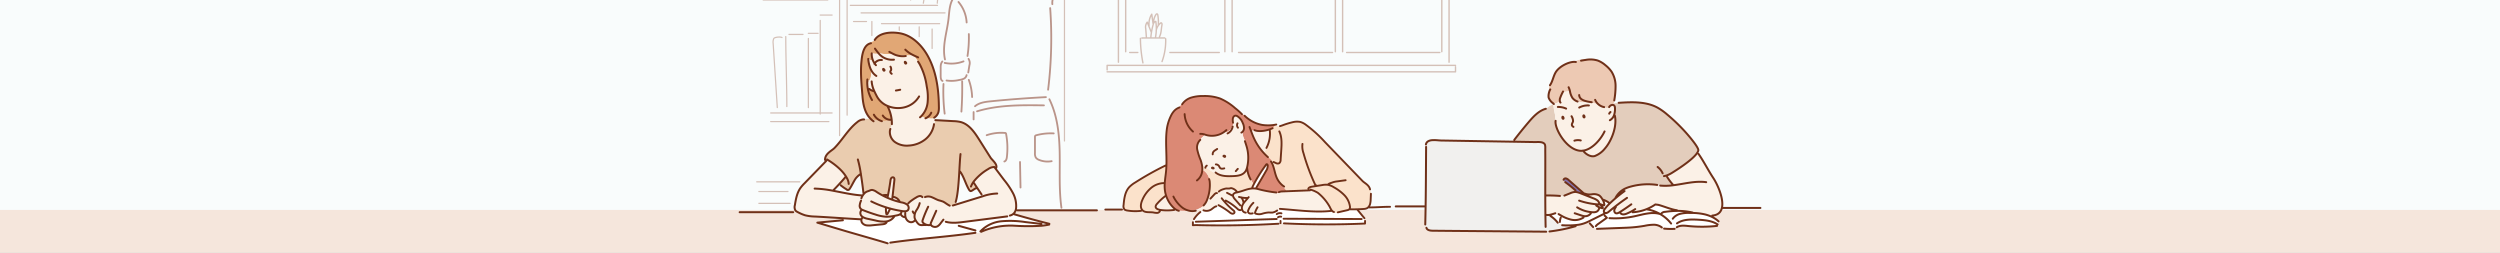 <svg xmlns="http://www.w3.org/2000/svg" xmlns:xlink="http://www.w3.org/1999/xlink" width="1088" height="110" viewBox="0 0 1088 110">
  <rect x="0" y="0" width="1088" height="110" fill="#333333" stroke="none"/>
  <defs>
    <clipPath id="clip-path">
      <rect id="Rectangle_6957" data-name="Rectangle 6957" width="1088" height="110" transform="translate(139 369)" fill="#fdfcfb"/>
    </clipPath>
    <clipPath id="clip-path-2">
      <rect id="Rectangle_6951" data-name="Rectangle 6951" width="450.24" height="270.144" fill="none"/>
    </clipPath>
    <clipPath id="clip-path-3">
      <rect id="Rectangle_6952" data-name="Rectangle 6952" width="450.239" height="270.144" fill="none"/>
    </clipPath>
    <clipPath id="clip-image_threePeople">
      <rect width="1088" height="110"/>
    </clipPath>
  </defs>
  <g id="image_threePeople" clip-path="url(#clip-image_threePeople)">
    <g id="Mask_Group_47" data-name="Mask Group 47" transform="translate(-139 -369)" clip-path="url(#clip-path)">
      <g id="Group_19426" data-name="Group 19426" transform="translate(457.88 237.058)">
        <path id="Path_12801" data-name="Path 12801" d="M0,0H1088.12V270.144H0Z" transform="translate(-319)" fill="#f9fcfc"/>
        <path id="Path_12803" data-name="Path 12803" d="M0,0H1088.12V46.826H0Z" transform="translate(-319 223.318)" fill="#f5e6dc"/>
        <g id="Group_19415" data-name="Group 19415">
          <g id="Group_19414" data-name="Group 19414" clip-path="url(#clip-path-2)">
            <path id="Path_12749" data-name="Path 12749" d="M96.384,172.395c9.352-2.839,19.309-2.726,29.081-2.588m-24.889,12.976a19.734,19.734,0,0,1,7.907-.982.473.473,0,0,1,.544.472,33.5,33.5,0,0,1,.333,10.023c-.092.781-.344,1.719-1.1,1.927m21.469-12.217a24.346,24.346,0,0,0-7.5.784.887.887,0,0,0-.565.324.9.9,0,0,0-.085.47q0,3.5,0,7.014a3.494,3.494,0,0,0,.362,1.9,2.959,2.959,0,0,0,1.435,1.039,9.663,9.663,0,0,0,5.462.554m-13.761.366q.11,5.543.218,11.085M94.876,172.73V175.9m32.984-8.748c3.5,7.167,4.335,15.338,4.479,23.315s-.34,16,.763,23.9M95.5,170.181c1.83-1.569,4.387-1.894,6.784-2.137q12-1.212,24.051-1.824m-36.439-6.843q.13,6.571-.325,13.134m-7.8-12a77.811,77.811,0,0,0,.511,12.889m10.5-14.681a24.2,24.2,0,0,1,1.449,7.447m33.972-38.684a183.2,183.2,0,0,1-.9,35.5m-4.191-82.312a108.805,108.805,0,0,1,4.9,16.315M125.941,71.21c.617.693.248,1.775-.149,2.615l-2.42,5.111m-.617-8.752a9.248,9.248,0,0,1,2.024-1.875,1.2,1.2,0,0,1,1.024-.28.866.866,0,0,1,.479.947,2.519,2.519,0,0,1-.49,1.029l-1.4,2.069m-3.794-3.069a14.132,14.132,0,0,1,2.516-2.733,1.917,1.917,0,0,1,1.207-.565c.454.012.9.49.713.9m-7.443,2.91a29.768,29.768,0,0,1,4.369-4.5,1.253,1.253,0,0,1,.627-.34.447.447,0,0,1,.517.379M119.554,96.4l-.91-9.032a23.29,23.29,0,0,0-1-5.491c-.67-1.888-1.828-3.607-2.226-5.57a7.6,7.6,0,0,1,1.111-5.655m3.875,43.068a11.334,11.334,0,0,1,5.464,6.652M88.3,124.813a15.071,15.071,0,0,1,3.546,8.91m.379,14.579a53.067,53.067,0,0,0,.576-9.524m-.246,16.7q.248-1.566.5-3.128a3.309,3.309,0,0,0-.387-2.771m-9.575,9.408a14.916,14.916,0,0,0,5.575-.243,6.458,6.458,0,0,0,1.952-.551,2.182,2.182,0,0,0,1.207-1.546m-9.537-5.325a14.563,14.563,0,0,0,8.194-.669m-9.223.056a3.235,3.235,0,0,0-.608,1.267,6.476,6.476,0,0,0-.109,1.43l0,3.681c0,.79.1,1.747.81,2.087m16.306-41.793c-3.381,2.127-8.076,1.949-10.845,4.829-2.426,2.524-2.448,6.412-2.845,9.89-.674,5.924-2.843,11.88-1.552,17.7m48.233-43.481.1,9.251a18.617,18.617,0,0,1-.251,4.026c-.436,2.071-1.584,4.055-1.349,6.158m.646-27.036a15.694,15.694,0,0,1,.566,6.026m-9.611-7.058a7.619,7.619,0,0,1,7.828-.124m-12.37,14.854a7.44,7.44,0,0,0,2.019-4.385,16.452,16.452,0,0,1,.2-2.12M101.169,116.4a25.373,25.373,0,0,0,14.056-1.965m-15.4-1.263c1.192-1.181,3.146-.771,4.809-.549a15.275,15.275,0,0,0,7.157-.767,7.431,7.431,0,0,1,1.842-.53,1.907,1.907,0,0,1,1.719.654m-16.484,4.056q-.123-1.163-.247-2.326m-4.673-10.52c-.367.193-.309.729-.2,1.128.343,1.228.946,2.69,2.214,2.824M117.11,100.2c.107-.348.66-.337.889-.054a1.539,1.539,0,0,1,.209,1.047c-.063,1.518-.285,3.306-1.619,4.031m-13.862,5.642c2.642-.529,4.735.622,6.584.146a6.03,6.03,0,0,0,2.3-1.426m2.906-2.528a3.387,3.387,0,0,0-.536,2.364m.771-20.462a14.011,14.011,0,0,1,1.591,5.2,28.012,28.012,0,0,1-.544,7.318l-.522,3.2M103.749,82.873l3.718-.01a8.2,8.2,0,0,1,1.949.152c1.974.48,3.274,2.309,4.393,4.006M93.338,91.8a8.974,8.974,0,0,1,7.908-7.971m-5.857,19.181a9.829,9.829,0,0,0,2.412,4.8,53.973,53.973,0,0,1,3.481,4.18m-8.39-17.829a7.735,7.735,0,0,0,1.418,6.561" transform="translate(9.955 7.994)" fill="none" stroke="#ba9489" stroke-linecap="round" stroke-linejoin="round" stroke-width="0.801"/>
            <path id="Path_12750" data-name="Path 12750" d="M352.353,35.877v.98m.978,24.1v1.1m11.747-12.6h.857m-25.574.98h.979m11.278-.215a54.1,54.1,0,0,0,5.227-3.719m-5.37-6.712c.045,4.042-.039,6.124.181,10.16m16.406-.339A16.016,16.016,0,1,1,353.044,33.6,16.017,16.017,0,0,1,369.061,49.613Zm-1.362,0a14.655,14.655,0,1,1-14.655-14.655A14.654,14.654,0,0,1,367.7,49.613Zm23.519,45.873v15.021M380.568,95.213h8.878m-10.107.273v15.157m-2.731-18.162v17.48m-12.017-18.3h11.744M363.5,91.8v1.5m9.561.41V110.1m-10.789-16.66h9.286m-10.79.136v16.388M356.943,94.12V110.78m-1.5-17.884a1.705,1.705,0,0,1,1.222.278m-2.178-.146v17.48m-10.107-17.48h8.467m-9.97.683v15.7m-5.569-5.853a2.056,2.056,0,0,0-.086,2.058m-7.455-3.307h7.921m-9.823,2.183a3.147,3.147,0,0,1,.385-2.055m9.574,7.382v1.229m-.273-4.234v1.366m-9.013-2.321h9.149m-10.761,2.588a3.268,3.268,0,0,1,.342-2.338m-.633,3.438a5.047,5.047,0,0,0,.1,1.78m11.223-2.054h-9.97m-5.461-16.115V110.1m-2.325-17.623a3.223,3.223,0,0,1,1.911-.253m-3,.806v16.934m-3.526-17.42a3.557,3.557,0,0,1,2.58-.089m-2.6,1.258v16.524M311.9,99.861a3.447,3.447,0,0,0,.207,2.061m-.5,2.034a2.86,2.86,0,0,0-.035,1.78m.3,2.724v2.321m-15.152-1.909a2.506,2.506,0,0,0,.257,2.325m.965-4.376h13.792m-15.294-2.184a2.51,2.51,0,0,0,.018,2.311m1.621-4.087h13.655m-13.792-4.37h14.2m-15.4.383a8.037,8.037,0,0,0,.078,4.131m108.744,8.948v2.817m-112.956-3.329H402.5M293.384,114h110.65m-112.7-2.049v1.537" transform="translate(36.009 4.153)" fill="none" stroke="#d4c0b7" stroke-linecap="round" stroke-linejoin="round" stroke-width="0.534"/>
          </g>
        </g>
        <g id="Group_19417" data-name="Group 19417">
          <g id="Group_19416" data-name="Group 19416" clip-path="url(#clip-path-3)">
            <path id="Path_12751" data-name="Path 12751" d="M267.877,52.961a35.719,35.719,0,0,0-3.692,9.151,69.649,69.649,0,0,0,12.575.065,23.06,23.06,0,0,0-3.619-9.107m-3.072-3.763c-.93.133-1.765,1.644-1.989,2.565a.772.772,0,0,0,0,.483c.127.3.525.339.847.337l3.775-.031a3.414,3.414,0,0,0-1.9-3.42M270.44,2.719c0,15.085-.348,30.43-.348,45.516M170.4,52.961a35.8,35.8,0,0,0-3.69,9.151,69.637,69.637,0,0,0,12.574.065,23.06,23.06,0,0,0-3.619-9.107M172.6,49.307c-.93.133-1.765,1.644-1.988,2.565a.764.764,0,0,0,0,.483c.127.3.524.339.848.337l3.772-.031a3.411,3.411,0,0,0-1.9-3.42m-.358-46.522c0,15.085-.348,30.43-.348,45.516m46.149,4.726a35.72,35.72,0,0,0-3.692,9.151,69.65,69.65,0,0,0,12.575.065,23.059,23.059,0,0,0-3.618-9.107m-3.073-3.763c-.93.133-1.764,1.644-1.988,2.565a.773.773,0,0,0,0,.483c.128.3.525.339.848.337l3.774-.031a3.415,3.415,0,0,0-1.9-3.42m-.36-46.522c0,15.085-.348,30.43-.348,45.516m28.309,106.211h40.535m-87.564,0h40.878m-88.258,0H158.4m13.983,0H193.84M293.866,58.053V158.659m-3.16-100.606V154.1M247.538,58.053V154.1m-3.16-96.043V154.1M199.456,58.053V154.1M196.3,58.053V154.1M153.129,58.053V154.1M149.97,57V158.659M296.324,35.943V55.161m.349,104.9H145.056v1.949m0,.858H296.673v-2.182M145.056,56.564h22.17m11.81,0h36.706m11.232,0h37.4m12.5,0h19.8M144.705,36.644V54.108m.351-19.218H294.218M165.3,141.081a6.093,6.093,0,0,1,.972-3.093c.106-.165.269-.347.482-.322.233.028.325.276.362.48a18.942,18.942,0,0,1,.2,4.608m-4.018-.048a7.906,7.906,0,0,1,1.176-4.919q.281,2.012.562,4.026m1.372,3.061a5.511,5.511,0,0,1,2.062-3.334c.445.017.522.565.448.951-.371,1.919-.22,3.358-1.083,5.153m-5.687.291q-.145-1.908-.289-3.815a3.5,3.5,0,0,1,.647-2.867l1.77,4.355m-.217,2.516a29.221,29.221,0,0,1,1.062-5.927c.157-.551.473-1.207,1.121-1.252a20.58,20.58,0,0,1-.138,6.915m4.431.627a26.334,26.334,0,0,1-1.582,9.9m-8.78-10.247c2.685,0,7.269-.017,9.954-.017m-10.585.181a57.9,57.9,0,0,0,1.092,10.661" transform="translate(17.886 0.336)" fill="none" stroke="#d4c0b7" stroke-linecap="round" stroke-linejoin="round" stroke-width="0.618"/>
          </g>
        </g>
        <g id="Group_19419" data-name="Group 19419">
          <g id="Group_19418" data-name="Group 19418" clip-path="url(#clip-path-2)">
            <path id="Path_12752" data-name="Path 12752" d="M106.653,55.2h2.684l1.639-.075H114.4m-12.3-.074h2.385M97.038,54.9h2.981M10.238,216.334h13.58m-13.58-5.151H22.881M9.3,206.969h18.73M16.326,53.377h7.492m-7.961.936V80.068m4.682-26.223v28.1m4.683-29.033h4.215m-4.215.937V80.537m6.556-28.1h4.214M31.31,54.782V81m7.024-28.1h4.215M37.865,55.25V81M19.894,95.531c5.775,0,13.133-.01,18.908-.01M19.135,98.33v24.351M24.754,98.33v22.478m4.215-23.414v22.945m5.619-22.945v25.287M38.8,97.394V119.4m-18.5,24.77c-.612-.416-3.236-.2-3.587.452a4.015,4.015,0,0,0-.264,2.175l1.8,27.844m3.688-30.891c0,9.054.467,21.384.467,30.437m.937-31.374h6.088m2.342-.467h4.214m-4.214,2.235v30.074m5.151-40.27H42.08m-5.151,2.342v40.738m34.406-37.91V141m14.294-.52V148.9m-5.62-9.366v4.215M63.62,138.134H88.907m-29.5-.937v6.088M51.445,137.2h5.619m75.86-92.717V66.957m-5.151-22.478v20.6M123.09,42.139h12.175m-14.517-.469V77.727m-4.682-21.072V78.664m-5.619-21.072V79.6M105.3,57.123V81m-4.214-24.35c0,8.585-.078,15.715-.078,24.3M96.4,56.655V81.941m-4.6-26.8h3.824m-3.907,1.513V81M87.034,58.528V78.664m-5.84-21.923c1.4-1,4-.6,5,0M75.529,54.556c.847-.772,2.317-.273,2.942.689a6.006,6.006,0,0,1,.639,3.326q-.024,11.092-.046,22.183m-7.912-27.3a2.014,2.014,0,0,1,2.542.918,5.819,5.819,0,0,1,.575,2.9q.273,12.138.051,24.28M69.708,51.035v29.5M65.493,49.631h3.278m-4.682,2.34V78.664M57.533,51.035V77.727M51.445,48.694h4.834m2.42,0h3.984M98.92,101.619q-.531,8.66-1.063,17.319m-2.431-19.2q-.779,11.717-1.558,23.434M90.746,98.8q-1.439,15.216-2.878,30.432M86.131,99.271q-1.584,15.051-4.335,29.95m1-32.457c4.683,0,9.858.631,14.542.631M81.1,97.419q-2.408,15.207-4.818,30.416M73.923,93.648v32.31M65.493,94.117c0,11.707-.108,20.755-.108,32.462m-13-35.741c6.711,0,14.778.794,21.49.794M58,94.1v31.863M15.389,177H42.08m-26.691,3.746H40.675m102.551-146.1v154.53M13.047,33.241H142.881M15.857,82.877H40.675M14.92,86.623H39.738M12.111,127.831h28.1m-25.755-4.683H38.8m15.921,10.3H91.249m-41.208-3.278H87.97M136.2,86.623h2.81M134.8,83.814h4.683M50.509,86.156H105.3m-54.318-2.81h65.556m-67.9-40.271V177.936M45.358,42.606V186.834M139.948,39.329V97.394M13.516,37.456h126.24" transform="translate(1.15 4.109)" fill="none" stroke="#d4c0b7" stroke-linecap="round" stroke-linejoin="round" stroke-width="0.534"/>
            <path id="Path_12753" data-name="Path 12753" d="M101.374,208.569c-12.249,1.771-24.211,2.44-36.454,4.2a2.833,2.833,0,0,1-1.813.154l-.033.108c-4.448-1.366-14.816-4.283-18.766-5.463q-5.767-1.721-11.532-3.446l9.838-.918,0-.021a29.829,29.829,0,0,1,2.926-.778l.007-.093c1.924.124,3.82.237,5.661.33a2.655,2.655,0,0,0,.729.37,1.91,1.91,0,0,0,.318,1.164,2.868,2.868,0,0,0,1.921,1.122,8.368,8.368,0,0,0,2.279-.015q2.309-.221,4.619-.445c.726-.069,1.591-.237,1.867-.915l-.066-.339a4.782,4.782,0,0,0,3.263-1.979l-.07-.387c.42-.075.84-.163,1.257-.246a4.693,4.693,0,0,0,1.187-.352,2.164,2.164,0,0,0,.492.555l.487-.113a2.266,2.266,0,0,0,1.473.688l.2-.052a3.542,3.542,0,0,0,.162.5,2.828,2.828,0,0,0,1.561,1.6,2.028,2.028,0,0,0,2.131-.42l.5-.351a8.186,8.186,0,0,0,.793,1.155,2.881,2.881,0,0,0,.861.8c.862.456,1.927.034,2.891.2l.069-.183a3.549,3.549,0,0,0,1.76.16.429.429,0,0,0,.282-.138,1.309,1.309,0,0,0,.444.528,2.363,2.363,0,0,0,2.512.149,4.642,4.642,0,0,0,1.276-1.263c.309-.4.618-.8.93-1.2a5.064,5.064,0,0,0,3.209.957l.009-.1a15.887,15.887,0,0,0,2.173.074h0c1.324-.038,2.66-.2,3.972-.372l18.72-2.389,0,.009c.393-.115.787-.228,1.176-.346l-.009-.029a3.5,3.5,0,0,0,1.813-1.057,2.574,2.574,0,0,0,.528.576l-.012.039q7.38,2.144,14.834,4.022l-.066.327a29.059,29.059,0,0,1-3.355.519v-.8q-3.507-.406-7.009-.808a43.286,43.286,0,0,0-10.383-.354,14.591,14.591,0,0,0-9.188,4.406l.327.183.052.264c-.1.021-.2.039-.3.057a7,7,0,0,1-2.446.147" transform="translate(4.051 24.719)" fill="#fff"/>
            <path id="Path_12754" data-name="Path 12754" d="M122.518,204.306v.8a93.09,93.09,0,0,1-11.7-.018,31.465,31.465,0,0,0-14.548,2.647l-.327-.183a14.583,14.583,0,0,1,9.188-4.407,43.336,43.336,0,0,1,10.382.354q3.5.406,7.009.808" transform="translate(11.858 25.085)" fill="#fff"/>
            <path id="Path_12755" data-name="Path 12755" d="M74.261,195.2a12.35,12.35,0,0,1,1.239-.036,3.978,3.978,0,0,1,3.02.144c.984.388,1.893.961,2.9,1.285a16.824,16.824,0,0,1,1.891.584,9.526,9.526,0,0,1,1.345.844,16.456,16.456,0,0,0,1.507.916l.088-.171a3.469,3.469,0,0,0,1.257.5l.072-.411,1.144-.351q5.746-1.775,11.49-3.545c.133-.042.264-.081.4-.124l0-.024a3.469,3.469,0,0,1-.379-.837l-.194.057c-.573-.847-1.147-1.7-1.715-2.549q-.44-.657-.873-1.317l.108-.072a17.234,17.234,0,0,1-.88-1.729,22.7,22.7,0,0,1,6.249-5.355,5.071,5.071,0,0,1,1.84-.813l.81-.1c.169.216.336.438.51.666,1.243,1.63,2.627,3.509,3.821,5.061a35.2,35.2,0,0,1,3.767,5.589,11.877,11.877,0,0,1,1.4,6.51,4.025,4.025,0,0,1-.883,2.27,3.5,3.5,0,0,1-1.812,1.056l.009.03q-.587.175-1.178.345l0-.009q-9.361,1.193-18.721,2.39c-1.311.167-2.647.333-3.971.372h0a15.728,15.728,0,0,1-2.173-.075l-.009.1a5.081,5.081,0,0,1-3.209-.957c-.311.4-.621.8-.93,1.2a4.628,4.628,0,0,1-1.275,1.264,2.363,2.363,0,0,1-2.512-.149,1.3,1.3,0,0,1-.444-.529.42.42,0,0,1-.283.138,3.544,3.544,0,0,1-1.758-.158l-.07.183c-.963-.172-2.028.252-2.89-.2a2.886,2.886,0,0,1-.862-.8,8.285,8.285,0,0,1-.792-1.156l-.5.352a2.03,2.03,0,0,1-2.131.42,2.825,2.825,0,0,1-1.561-1.6,3.811,3.811,0,0,1-.163-.5,5.149,5.149,0,0,1-.1-1.765l.14-.009c-.015-.258-.018-.516-.009-.774a1.615,1.615,0,0,0,1.081-.537,1.786,1.786,0,0,0-.469-2.378l.052-.066a2.505,2.505,0,0,1,1.365-1.275l.009.011a22.276,22.276,0,0,1,2.555-1.726,4.045,4.045,0,0,1,1.362-.615,1.378,1.378,0,0,1,1.33.426" transform="translate(8.258 22.508)" fill="#fbf1e7"/>
            <path id="Path_12756" data-name="Path 12756" d="M94.172,186.467c-.258,4.479-.585,9.4-1.381,12.5a6.646,6.646,0,0,1-.185,1.731.372.372,0,0,1-.055.138l-1.143.352-.072.411a3.468,3.468,0,0,1-1.258-.5l-.087.171a16.068,16.068,0,0,1-1.507-.916,9.48,9.48,0,0,0-1.345-.843,16.605,16.605,0,0,0-1.891-.585c-1.006-.325-1.915-.9-2.9-1.285a3.975,3.975,0,0,0-3.019-.144,12.327,12.327,0,0,0-1.239.036,1.382,1.382,0,0,0-1.33-.426,4.04,4.04,0,0,0-1.363.615,22.03,22.03,0,0,0-2.554,1.727l-.009-.012a2.508,2.508,0,0,0-1.366,1.275l-.051.066a5.785,5.785,0,0,0-2.491-.946c-.255-.056-.51-.117-.763-.183-.045-.167-.087-.333-.131-.5a3.667,3.667,0,0,0-2.83-1.717l-.082-.009q.4-3.578.8-7.155c.051-.456.051-1.021-.345-1.252a.829.829,0,0,0-1.024.315,2.442,2.442,0,0,0-.339,1.111q-.517,3.715-1.293,7.39l-.009.018q-1.082-.474-2.122-1.027-1.325-.7-2.582-1.519a4.471,4.471,0,0,0-1.866-.864c-.715-.079-1.336.417-2.035.582a3.5,3.5,0,0,0-1.693,1.2l-.036-.03a1.49,1.49,0,0,1-.165-.8q-.428-3.763-1.027-7.509a.528.528,0,0,1-.011-.07c-.012-.069-.03-.183-.052-.336a7.444,7.444,0,0,0-2.816,2.911c-.713,1.192-1.281,2.471-2.076,3.611a1.06,1.06,0,0,1-.352.354,1.078,1.078,0,0,1-.993-.2,19.962,19.962,0,0,1-2.254-1.548l0,0a2.521,2.521,0,0,1-.936-.7q1.512-1.648,2.951-3.36l.009-.006c-1.826-2.929-5.208-5.574-8.216-7.378l-.489.027a3.33,3.33,0,0,1-.181-.724l-.117-.027c.546-2.1,2.963-3.212,3.947-4.209,3.545-3.59,6.009-8.227,9.989-11.325a4.689,4.689,0,0,1,2.584-1.171,9.288,9.288,0,0,1,2.834-.266l.192-.19c.136.145.276.285.424.42l.138-.144a15.716,15.716,0,0,0,4.124.8,15.383,15.383,0,0,0,2.785-.078,4.3,4.3,0,0,0,1.444-.37,1.889,1.889,0,0,0,.348-.21l.07-.009a13.565,13.565,0,0,1,.108,2.1l.1.052A9.386,9.386,0,0,0,64,168.53a.294.294,0,0,0-.015.083,5.4,5.4,0,0,0,2.11,4.915,8.984,8.984,0,0,0,6.03,1.584,12.668,12.668,0,0,0,7.231-2.683,10.446,10.446,0,0,0,3.7-5.98,2.276,2.276,0,0,0,.1-.237,5.674,5.674,0,0,0,.324-1.9c0-.083,0-.171-.009-.255l.28-.015,7.933.442a15.249,15.249,0,0,1,3.074.381c3.674.975,6.039,4.445,8.069,7.66q2.471,3.913,4.944,7.826c.663,1.047,3.142,2.9,2.466,4.5l-.324.249c-.174-.228-.343-.451-.51-.666l-.811.1a5.058,5.058,0,0,0-1.839.813A22.7,22.7,0,0,0,100.5,190.7a17,17,0,0,0,.88,1.729l-.108.072q.431.662.873,1.318a5.421,5.421,0,0,1-.9.167l-.027-.2c-.706.3-1.789,1.345-2.275,1.092a1.629,1.629,0,0,1-.576-.651c-1.167-1.925-1.918-4.506-3.067-6.567l-.2.108c-.309-.436-.625-.865-.934-1.3" transform="translate(4.43 20.181)" fill="#eaccaf"/>
            <path id="Path_12757" data-name="Path 12757" d="M54.377,139.036l-.021.063a7.125,7.125,0,0,0,.567,3.152,3.515,3.515,0,0,1-2.035-.8l-.045.057a14.113,14.113,0,0,0,.916,4.127,8.1,8.1,0,0,0,.627,1.218l-.2.133a9.645,9.645,0,0,1-.27,2.611,4.743,4.743,0,0,1-.679,1.462.936.936,0,0,1-.54-.48l-.237-.018c-.036.408-.054.819-.054,1.23a14.993,14.993,0,0,0,.156,2.161l.285-.042a3.388,3.388,0,0,0,2.539,1.413c.039.088.078.174.117.264.336.745.715,1.478,1.087,2.2a9.338,9.338,0,0,0,4.838,4.253c.039.225.079.447.118.67a16.649,16.649,0,0,1,1.471,5.09l-.07.009a1.828,1.828,0,0,1-.348.21,4.3,4.3,0,0,1-1.444.37,15.485,15.485,0,0,1-2.785.079,15.764,15.764,0,0,1-4.124-.8l-.138.144c-.147-.135-.289-.275-.424-.419-2.38-2.54-3.082-6.181-3.346-9.611-.384-4.944-.934-9.927-.478-14.885.219-2.4.661-6.849,3.461-8a2.623,2.623,0,0,1,.562-.492,6.531,6.531,0,0,1,1.839-.827l-.063-.306c2.155-3.394,7.471-3.554,11.007-2.915,4.989.9,9.047,4.794,11.587,9,4.136,6.852,5.276,15.157,5.337,23.021a8.422,8.422,0,0,1-.172,2.167,4.239,4.239,0,0,1-1.861,2.521l.078.2a2.949,2.949,0,0,1-.44.14.2.2,0,0,1-.043.012,5.41,5.41,0,0,1-1.543.039,13.84,13.84,0,0,1-1.642-.19,4.05,4.05,0,0,1-1.984-.885,10.054,10.054,0,0,0,2.681-5.751,23.464,23.464,0,0,0-.375-7.219,28.72,28.72,0,0,0-3.049-9.581l0-.006a4.6,4.6,0,0,0-1.02-1.591,8.222,8.222,0,0,1-1.2-2.078c-.363-.171-.724-.348-1.075-.537l-.162.324a34.3,34.3,0,0,1-7.365-.275c-.3-.129-.6-.276-.919-.438a13.987,13.987,0,0,1-6.3-.33c.09.1.18.207.27.309a8.048,8.048,0,0,1-3.085-.165" transform="translate(6.141 16.075)" fill="#e1a775"/>
            <path id="Path_12758" data-name="Path 12758" d="M81,169.584a10.445,10.445,0,0,1-3.7,5.979,12.664,12.664,0,0,1-7.23,2.683,8.982,8.982,0,0,1-6.03-1.584,5.4,5.4,0,0,1-2.11-4.913.26.26,0,0,1,.015-.084,9.386,9.386,0,0,1,.928-2.687l-.1-.051a13.7,13.7,0,0,0-.108-2.1,16.617,16.617,0,0,0-1.472-5.091c-.038-.222-.078-.444-.117-.67a9.338,9.338,0,0,1-4.838-4.253c-.372-.72-.751-1.453-1.087-2.2-.039-.09-.078-.176-.117-.264A11.761,11.761,0,0,1,54,150.59c-.352-.156-.7-.316-1.047-.474-.025-.009-.046-.021-.07-.03a4.743,4.743,0,0,0,.679-1.462,9.645,9.645,0,0,0,.27-2.611l.2-.131a8.109,8.109,0,0,1-.627-1.219,14.105,14.105,0,0,1-.916-4.127l.045-.057a3.515,3.515,0,0,0,2.035.8,7.091,7.091,0,0,1-.567-3.152l.021-.063a8.048,8.048,0,0,0,3.085.165c-.09-.1-.18-.2-.27-.309a13.971,13.971,0,0,0,6.3.33c.316.162.616.309.918.438a34.382,34.382,0,0,0,7.366.276l.162-.325c.352.189.711.366,1.075.537a8.251,8.251,0,0,0,1.2,2.078,4.587,4.587,0,0,1,1.021,1.591l0,.006a28.737,28.737,0,0,1,3.049,9.581,23.464,23.464,0,0,1,.375,7.219,10.054,10.054,0,0,1-2.681,5.751,4.05,4.05,0,0,0,1.984.885,13.834,13.834,0,0,0,1.642.19,5.411,5.411,0,0,0,1.543-.039.2.2,0,0,0,.043-.012,3.565,3.565,0,0,0,.579,1.021,5.679,5.679,0,0,1-.324,1.9,2.379,2.379,0,0,1-.1.237M68.993,142.467c.138-.144-.255-.582-.415-.654a.127.127,0,0,0-.135.009.139.139,0,0,0-.042.111c-.007.2.255.894.591.534m-9.437,3.089c.138-.147-.258-.585-.415-.657a.126.126,0,0,0-.135.009.148.148,0,0,0-.045.115c-.006.2.255.891.594.534" transform="translate(6.489 17.047)" fill="#fbf1e7"/>
            <path id="Path_12759" data-name="Path 12759" d="M63.595,199.975a2.2,2.2,0,0,0,.1,1h.016a10.773,10.773,0,0,0,.156,1.792.37.37,0,0,0,.1.239c.178.147.411-.09.513-.293.363-.718.729-1.433,1.093-2.149-.666-.18-1.33-.375-1.984-.589m6.036-2.3c.252.066.507.126.763.183a5.8,5.8,0,0,1,2.491.945,1.789,1.789,0,0,1,.469,2.378,1.608,1.608,0,0,1-1.081.537,4.806,4.806,0,0,1-1.294-.042c-.164-.024-.333-.048-.5-.075l-.027.171a1.313,1.313,0,0,1-.625,1.282,1.533,1.533,0,0,1-.231.135,4.673,4.673,0,0,1-1.185.352c-.417.084-.837.171-1.257.246a15.5,15.5,0,0,1-3.3.325,17.66,17.66,0,0,1-4.647-.937c-1.87-.58-3.719-1.234-5.535-1.966a4.67,4.67,0,0,1-.528-.243l-.151.378a1.875,1.875,0,0,0,.255,2.594,3.027,3.027,0,0,0,.427.333l-.271.357a1.5,1.5,0,0,0-.381.952,2.655,2.655,0,0,1-.729-.37c-1.84-.093-3.737-.207-5.661-.33-4.626-.293-9.387-.63-13.792-.849a19.023,19.023,0,0,1-4.284-.539,17.337,17.337,0,0,1-3.307-1.435,2.754,2.754,0,0,1-.9-.643,2.865,2.865,0,0,1-.273-2.308c.435-2.654.915-5.409,2.485-7.591a17.329,17.329,0,0,1,1.7-1.939Q33,184.7,37.745,179.816l.113-.072a3.013,3.013,0,0,1-.249-.522l.49-.027c3.008,1.8,6.39,4.448,8.215,7.378l-.009.007q-1.436,1.711-2.951,3.358-1.17,1.279-2.389,2.512c-.06.124-.117.249-.171.375,4.3.792,8.653,1.819,12.769,2.035l.006-.027a.364.364,0,0,0,.057.016,4.817,4.817,0,0,1,.451-.6,3.5,3.5,0,0,1,1.692-1.2c.7-.165,1.321-.661,2.036-.583a4.46,4.46,0,0,1,1.866.865q1.257.819,2.582,1.519,1.04.553,2.121,1.026,1.018.45,2.065.828a32.357,32.357,0,0,0,3.191.973" transform="translate(2.963 22.149)" fill="#fbf1e7"/>
            <path id="Path_12760" data-name="Path 12760" d="M65.558,201.167l-.487.115a2.19,2.19,0,0,1-.492-.556,1.654,1.654,0,0,0,.231-.135,1.314,1.314,0,0,0,.624-1.282l.028-.171c.164.027.333.052.5.075a4.8,4.8,0,0,0,1.293.042q-.013.388.009.775l-.14.009a5.116,5.116,0,0,0,.1,1.764l-.194.052a2.269,2.269,0,0,1-1.474-.688" transform="translate(7.982 24.614)" fill="#fbf1e7"/>
            <path id="Path_12761" data-name="Path 12761" d="M64.827,195.387c.045.169.087.334.133.5a32.564,32.564,0,0,1-3.191-.972l.009-.027c.045-.409.09-.82.138-1.228l.081.009a3.662,3.662,0,0,1,2.83,1.717" transform="translate(7.635 23.937)" fill="#fbf1e7"/>
            <path id="Path_12762" data-name="Path 12762" d="M62.6,186.188c.4.231.4.8.345,1.252q-.4,3.58-.8,7.156c-.048.408-.093.819-.138,1.227L62,195.85c-.7-.252-1.387-.528-2.065-.828L59.94,195q.779-3.669,1.293-7.39a2.438,2.438,0,0,1,.339-1.11.828.828,0,0,1,1.024-.316" transform="translate(7.408 23.003)" fill="#fbf1e7"/>
            <path id="Path_12763" data-name="Path 12763" d="M64.008,201.392l.069.388a4.776,4.776,0,0,1-3.262,1.978c-.12.021-.237.036-.355.052a14.085,14.085,0,0,1-4.529-.478q-1.584-.342-3.17-.688a6.734,6.734,0,0,1-2.233-.769,3.024,3.024,0,0,1-.427-.333,1.875,1.875,0,0,1-.255-2.594l.151-.378a4.579,4.579,0,0,0,.528.243c1.816.733,3.665,1.387,5.535,1.966a17.651,17.651,0,0,0,4.646.937,15.5,15.5,0,0,0,3.3-.325" transform="translate(6.109 24.543)" fill="#fbf1e7"/>
            <path id="Path_12764" data-name="Path 12764" d="M59.358,198.689h-.015a2.218,2.218,0,0,1-.106-1c.655.214,1.318.409,1.984.589-.363.717-.729,1.431-1.092,2.149-.1.2-.337.44-.513.294a.371.371,0,0,1-.1-.24,10.883,10.883,0,0,1-.156-1.792" transform="translate(7.32 24.434)" fill="#fff"/>
            <path id="Path_12765" data-name="Path 12765" d="M49.827,202.821a1.5,1.5,0,0,1,.381-.952l.271-.357a6.734,6.734,0,0,0,2.233.769q1.586.347,3.17.688a14.085,14.085,0,0,0,4.529.478c.118-.016.235-.03.355-.052l.065.339c-.275.679-1.14.846-1.866.916l-4.62.444a8.4,8.4,0,0,1-2.278.016,2.87,2.87,0,0,1-1.921-1.124,1.908,1.908,0,0,1-.318-1.164" transform="translate(6.158 24.907)" fill="#fbf1e7"/>
            <path id="Path_12766" data-name="Path 12766" d="M54.051,149.251a11.761,11.761,0,0,0,1.033,3.761,3.384,3.384,0,0,1-2.539-1.413l-.285.042a14.994,14.994,0,0,1-.156-2.161h.138a3.379,3.379,0,0,0,.693-.733c.025.009.045.021.07.03.351.158.7.318,1.047.474" transform="translate(6.44 18.385)" fill="#fbf1e7"/>
            <path id="Path_12767" data-name="Path 12767" d="M52.394,148.321a.933.933,0,0,0,.54.48,3.406,3.406,0,0,1-.693.733H52.1c0-.411.018-.822.054-1.23Z" transform="translate(6.44 18.33)" fill="#ecc1a1"/>
          </g>
        </g>
        <g id="Group_19421" data-name="Group 19421">
          <g id="Group_19420" data-name="Group 19420" clip-path="url(#clip-path-3)">
            <path id="Path_12768" data-name="Path 12768" d="M81.041,143.817l0,.007M68.1,172.635a.266.266,0,0,0-.015.084m28.351,40.1h0m27.123-5.409h34.59m-155.458.813h23.28m81.49,8.342a14.586,14.586,0,0,1,9.188-4.407,43.345,43.345,0,0,1,10.383.354q3.5.406,7.009.808m-11.811-4.187.4.117q7.379,2.142,14.834,4.021m-29.674,3.476a31.47,31.47,0,0,1,14.55-2.647,93.09,93.09,0,0,0,11.7.018,29.1,29.1,0,0,0,3.355-.519m-39.36.548,7.246,2m-37.028,5.321.382-.054c12.243-1.76,24.2-2.428,36.454-4.2l.192-.027m-38.21,4.574-.282-.088c-4.448-1.365-14.816-4.283-18.766-5.463q-5.767-1.719-11.533-3.445l9.839-.919,1.27-.117m17.61-10.923a7.091,7.091,0,0,1,.724-.066,7.474,7.474,0,0,1,.793,0m-.382,5.8c-.006.167-.009.339,0,.507a10.764,10.764,0,0,0,.156,1.792.375.375,0,0,0,.1.24c.178.147.411-.09.513-.294.363-.718.729-1.431,1.093-2.149.006-.009.009-.02.015-.029m-1.21-4.678q.779-3.669,1.294-7.39a2.442,2.442,0,0,1,.339-1.11.829.829,0,0,1,1.022-.316c.4.231.4.8.346,1.252q-.4,3.58-.8,7.156c-.048.408-.093.819-.138,1.228m.219-1.219a3.664,3.664,0,0,1,2.83,1.717,2.413,2.413,0,0,1,.231.492M56.034,210.7a1.5,1.5,0,0,0-.381.952,1.913,1.913,0,0,0,.318,1.165,2.873,2.873,0,0,0,1.921,1.122,8.413,8.413,0,0,0,2.279-.016q2.309-.219,4.619-.444c.726-.069,1.591-.237,1.866-.916m-11.034-5.147a1.874,1.874,0,0,0,.255,2.593,3.025,3.025,0,0,0,.427.333,6.734,6.734,0,0,0,2.233.769q1.586.347,3.17.688a14.053,14.053,0,0,0,4.529.478c.118-.016.235-.03.355-.052a4.772,4.772,0,0,0,3.262-1.978c.048-.081.1-.162.142-.246m-14.483-6.793a6.127,6.127,0,0,0-.564,1.882,1.947,1.947,0,0,0,.54,1.751,1.742,1.742,0,0,0,.285.2,4.79,4.79,0,0,0,.528.244c1.816.731,3.665,1.387,5.535,1.965a17.661,17.661,0,0,0,4.646.937,15.5,15.5,0,0,0,3.3-.325c.42-.074.84-.162,1.257-.246a4.671,4.671,0,0,0,1.185-.351,1.828,1.828,0,0,0,.231-.135,1.314,1.314,0,0,0,.625-1.282m-13.111-4.322a44.794,44.794,0,0,0,6.253,2.525c.654.212,1.317.408,1.984.588.042.012.083.025.126.034a45.516,45.516,0,0,0,4.775,1.006c.165.027.334.051.5.074a4.8,4.8,0,0,0,1.294.043,1.62,1.62,0,0,0,1.081-.537,1.788,1.788,0,0,0-.469-2.378,5.784,5.784,0,0,0-2.492-.946c-.255-.056-.51-.117-.762-.183a32.654,32.654,0,0,1-3.191-.972q-1.048-.379-2.065-.829-1.08-.472-2.121-1.026-1.325-.7-2.582-1.519a4.469,4.469,0,0,0-1.867-.864c-.713-.079-1.335.417-2.035.582a3.5,3.5,0,0,0-1.692,1.2,4.9,4.9,0,0,0-.451.6,5.037,5.037,0,0,0-.591,1.225m17.211,7.114a2.1,2.1,0,0,0,.329.444,2.26,2.26,0,0,0,1.474.688m3.34-2.488a2.217,2.217,0,0,0,.736,1m-3.987-.333a5.149,5.149,0,0,0,.106,1.765,3.643,3.643,0,0,0,.162.5,2.828,2.828,0,0,0,1.561,1.6,2.032,2.032,0,0,0,2.131-.42m3.479-10.356a.072.072,0,0,0-.021-.024,1.377,1.377,0,0,0-1.329-.426,4.041,4.041,0,0,0-1.363.615,22.162,22.162,0,0,0-2.554,1.726,9.026,9.026,0,0,0-.838.781m7.262-2.7a.442.442,0,0,1,.063-.027,3.975,3.975,0,0,1,3.019.144c.984.388,1.894.961,2.9,1.285a16.9,16.9,0,0,1,1.891.584,9.579,9.579,0,0,1,1.344.844,16.322,16.322,0,0,0,1.508.916m-13.052-1.1a9.061,9.061,0,0,1-1.345,2.983,5.2,5.2,0,0,0-.909,3.1,3.56,3.56,0,0,0,.444,1.3,8.352,8.352,0,0,0,.792,1.156,2.913,2.913,0,0,0,.862.8c.862.456,1.927.033,2.891.2m.957-7.979a49.169,49.169,0,0,0-2.362,5.721,1.407,1.407,0,0,0-.1.855,1.214,1.214,0,0,0,.366.507,3.5,3.5,0,0,0,1.209.712,3.549,3.549,0,0,0,1.76.158.424.424,0,0,0,.282-.138.152.152,0,0,0,.033-.083m2.327-5.974-2.207,4.989a1.568,1.568,0,0,0-.2.919.636.636,0,0,0,.045.149,1.3,1.3,0,0,0,.444.529,2.363,2.363,0,0,0,2.512.149,4.647,4.647,0,0,0,1.276-1.264c.309-.4.618-.8.93-1.2.1-.133.207-.265.309-.4m1.065.919a11.127,11.127,0,0,0,1.843.342,15.735,15.735,0,0,0,2.174.075m0,0c1.324-.039,2.66-.2,3.971-.372q9.361-1.193,18.721-2.39M95.5,205.292l1.144-.351q5.746-1.775,11.49-3.545c.133-.042.264-.081.4-.124a20.47,20.47,0,0,1,6.223-1.182m-11.4-3.04A9.635,9.635,0,0,1,104.6,194.8a22.682,22.682,0,0,1,6.249-5.355,5.058,5.058,0,0,1,1.839-.813l.81-.1c.169.216.337.438.511.666,1.243,1.63,2.626,3.509,3.82,5.061a35.2,35.2,0,0,1,3.767,5.589,11.867,11.867,0,0,1,1.4,6.51,4.025,4.025,0,0,1-.883,2.27,3.486,3.486,0,0,1-1.812,1.056m-15.635-14.143c.234.354.467.708.7,1.06q.433.661.874,1.317.851,1.279,1.713,2.548M98.8,182.928c-.222,1.933-.361,4.694-.528,7.645-.258,4.479-.585,9.394-1.381,12.5-.057.237-.12.458-.187.672m8.945-5.931a.82.82,0,0,0-.327.079c-.706.3-1.789,1.345-2.275,1.092a1.617,1.617,0,0,1-.576-.652c-1.167-1.924-1.918-4.5-3.067-6.567a10.709,10.709,0,0,0-.765-1.2M87.848,168.148l7.933.44a15.33,15.33,0,0,1,3.074.382c3.673.975,6.039,4.445,8.067,7.66l4.944,7.825c.664,1.048,3.143,2.9,2.467,4.5M68.272,171.993a4.07,4.07,0,0,0-.172.642m-.015.084a5.4,5.4,0,0,0,2.11,4.914,8.977,8.977,0,0,0,6.03,1.585,12.664,12.664,0,0,0,7.23-2.683,10.448,10.448,0,0,0,3.7-5.98c.045-.216.081-.435.108-.654M35.323,197.938a49.71,49.71,0,0,1,8.1.961c4.3.793,8.653,1.819,12.769,2.036M40.375,185.89q-4.738,4.881-9.476,9.758a17.33,17.33,0,0,0-1.7,1.939c-1.571,2.182-2.051,4.937-2.485,7.591a2.865,2.865,0,0,0,.273,2.308,2.729,2.729,0,0,0,.9.643,17.309,17.309,0,0,0,3.308,1.435,19.02,19.02,0,0,0,4.283.54c4.407.219,9.167.555,13.793.849,1.924.122,3.82.237,5.661.33l.588.029m-6.576-18.661q-1.436,1.711-2.951,3.358-1.17,1.279-2.389,2.512c-.078.082-.156.163-.237.244m10.761-13.487a47.31,47.31,0,0,1,1.3,6.3c.021.153.039.267.051.336,0,.024.007.045.012.069q.595,3.747,1.027,7.51c.018.135.033.271.047.406M46.7,196.537c.075.06.147.12.222.174a19.864,19.864,0,0,0,2.254,1.548.814.814,0,0,0,1.345-.158c.8-1.14,1.362-2.419,2.076-3.611a7.444,7.444,0,0,1,2.816-2.911.473.473,0,0,1,.057-.03m-14.744-6.28c3.008,1.8,6.39,4.448,8.215,7.379.163.252.31.51.445.769a5.626,5.626,0,0,1,.751,2.476M39.828,185.432a3.34,3.34,0,0,1,.115-.885c.546-2.1,2.963-3.212,3.947-4.209,3.545-3.59,6.009-8.227,9.989-11.325a4.677,4.677,0,0,1,2.584-1.171,2.512,2.512,0,0,1,.366.016M60.164,139.1a7.1,7.1,0,0,0,.567,3.152,6.789,6.789,0,0,0,.67,1.23,7.054,7.054,0,0,0,.591.751m21.575,23.112c.07-.027.138-.054.2-.084a4.5,4.5,0,0,0,2.3-2.342m-21.089,1.237a4.115,4.115,0,0,0,3.416,1.861c.117,0,.235,0,.352-.015M61.1,165.785a6.12,6.12,0,0,0,3.076,2.678c.129.054.262.1.4.144m-6.3-18.153c0,.036-.006.069-.009.1-.036.409-.054.82-.054,1.23a14.995,14.995,0,0,0,2.071,7.607m-1.149-4.8a4.444,4.444,0,0,0,2.176.988M67,162.025c.124.219.24.447.351.681a16.626,16.626,0,0,1,1.472,5.091,13.706,13.706,0,0,1,.108,2.1M60.14,151.312c0,.084.009.167.018.248a11.767,11.767,0,0,0,1.033,3.762c.039.087.078.174.117.264.336.744.715,1.476,1.087,2.2a9.335,9.335,0,0,0,4.838,4.254c4.53,1.861,10.56.831,13.541-4.2M80.335,142.7c.252.363.487.738.706,1.119m0,.007a28.72,28.72,0,0,1,3.049,9.581,23.493,23.493,0,0,1,.375,7.218,10.064,10.064,0,0,1-2.681,5.752,7.242,7.242,0,0,1-.594.537m-6.408-29.434a11.638,11.638,0,0,0,2.962,2.135c.352.189.711.365,1.075.537.507.237,1.02.465,1.527.688m-18.885-7.571c2.155-3.4,7.471-3.554,11.007-2.915,4.989.9,9.047,4.793,11.587,9,4.136,6.853,5.276,15.158,5.336,23.023a8.425,8.425,0,0,1-.171,2.167,4.242,4.242,0,0,1-1.861,2.521M59.825,134.683a3.686,3.686,0,0,0-.7.207c-2.8,1.151-3.242,5.6-3.461,8-.456,4.958.093,9.94.476,14.884.265,3.431.967,7.072,3.347,9.611.135.144.276.285.424.42a9.247,9.247,0,0,0,1.044.844m-2.3-27.144a14.105,14.105,0,0,0,.916,4.127,7.906,7.906,0,0,0,.627,1.219,6.487,6.487,0,0,0,1.966,2.06m5.666-10.479c.546.293,1.024.558,1.474.789.315.163.616.309.918.438a9.2,9.2,0,0,0,4.749.583m-13.388-3.218c.453.63.916,1.27,1.42,1.866.09.106.18.208.27.31a7.48,7.48,0,0,0,6.546,2.631m-8.455,1.826c-.051-.009-.009-.075.009-.12a.309.309,0,0,1,.03-.057,3.411,3.411,0,0,1,3.175-1.5m6.117,13.28c1.352-.21,1.343-.244,1.849-.337m-4.229-10.028a1.687,1.687,0,0,1,.291.88,1.184,1.184,0,0,1-.045.681c-.075.147-.207.258-.273.406a.707.707,0,0,0,.084.639,2.015,2.015,0,0,0,.465.478m5.721-5.073a.141.141,0,0,1,.042-.111.132.132,0,0,1,.135-.009c.16.072.553.51.415.655C74.812,143.8,74.551,143.109,74.557,142.9Zm-9.44,3.089a.152.152,0,0,1,.045-.115.131.131,0,0,1,.135-.009c.156.073.553.511.415.657C65.372,146.884,65.111,146.2,65.117,145.993Z" transform="translate(0.333 16.075)" fill="none" stroke="#6f3018" stroke-linecap="round" stroke-linejoin="round" stroke-width="0.87"/>
          </g>
        </g>
        <g id="Group_19423" data-name="Group 19423">
          <g id="Group_19422" data-name="Group 19422" clip-path="url(#clip-path-2)">
            <path id="Path_12769" data-name="Path 12769" d="M251.292,201.7a2.333,2.333,0,0,1-.733.562,4.108,4.108,0,0,1-1.453.291q-1.4.1-2.791.135c-1,.027-2.008.03-3.011.006a2.582,2.582,0,0,1-.246-.131,1.652,1.652,0,0,0,.169-1.1,8.817,8.817,0,0,0-2.473-4.956,19.944,19.944,0,0,0-4.493-3.374,7.734,7.734,0,0,0-2.591-1.092l-.066-.009a8.347,8.347,0,0,0-2.53.138l-4.3.675c-.639.1-1.378.27-1.647.858l.029.772q-4.728.192-9.455.381l0-.09q-.937-1.144-1.867-2.288l.021-.216a8.927,8.927,0,0,1-2.374-3.04c-.82-1.733-1.075-3.708-1.724-5.5-.183-.609-.369-1.218-.552-1.828,0-.015-.009-.027-.012-.042a2.537,2.537,0,0,0-.375-.831c-.336-.435-.934-.648-1.248-1.081l-.045.048a23.776,23.776,0,0,1-2.056-2.065c.261.012.478-.216.634-.433a7.836,7.836,0,0,0,1.083-2.116,13.358,13.358,0,0,0,1.155-7.138l-.1-.3a10.167,10.167,0,0,0,1.338-.544l.009.009c.244-.24.447-.531.67-.8a1.906,1.906,0,0,1,.138-.149,8.562,8.562,0,0,0,3.32-.271l.009.027a34.979,34.979,0,0,1,4.931-1.5,7.715,7.715,0,0,1,2.884-.052,7.269,7.269,0,0,1,2.41,1.187,55.731,55.731,0,0,1,8.467,7.656q8.127,8.429,16.257,16.854c.924.961,2.845,1.706,3.307,3.672l-.149.018a7.3,7.3,0,0,1,.645,1.879l-.113.021c-.036.785-.07,1.572-.106,2.358a8.542,8.542,0,0,1-.306,2.243,3.267,3.267,0,0,1-.652,1.158" transform="translate(25.395 20.337)" fill="#fbe2cb"/>
            <path id="Path_12770" data-name="Path 12770" d="M246.671,198.9c1,.024,2.008.021,3.01-.006,1.069,1.279,2.056,2.512,3.125,3.788a5.477,5.477,0,0,1,.319,1.837h.027c-.007.192-.009.384-.012.579q-17.078.762-34.173-.027a9.4,9.4,0,0,1-1.9-.09,10.671,10.671,0,0,0-1.589.244l-.009-.043c-11.754.688-24.108.912-35.878.585l-1.363.057c0-.357.018-.946.018-1.3l.133-.009a3.006,3.006,0,0,1,.234-1.379l.09.039a12.683,12.683,0,0,1,2.771-3.076l-.045-.057c.207-.171.42-.33.636-.483a3.044,3.044,0,0,0,1.357-.045,3.716,3.716,0,0,0,2.593-.406c.822-.474,1.476-1.27,2.4-1.5l.047.131q.617-.229,1.225-.48a31.343,31.343,0,0,1,4.547,2.953,2.479,2.479,0,0,0,1.178.621c.447.054.966-.261.951-.711a1.217,1.217,0,0,0-.557-.8,31.1,31.1,0,0,1-3.629-3.515,3.381,3.381,0,0,0,.543-.6,24.716,24.716,0,0,1,4.884,3.464,1.9,1.9,0,0,0,1.126.612v.042a3.3,3.3,0,0,0,.981-.2,1.74,1.74,0,0,0,1.549,1.237l.078-.3c.348.09.693.18,1.045.264a1.173,1.173,0,0,0,.7.417,2.854,2.854,0,0,0,1.113-.07,10.236,10.236,0,0,0,1.363.106,4.435,4.435,0,0,0,2.839.054,12.39,12.39,0,0,1,2.873-.558,13.157,13.157,0,0,0,1.615.036,5.135,5.135,0,0,0,2.04-.907l-.024-.045a7.727,7.727,0,0,1,1.567-.627c6.633.481,14.507,1.576,21.215.937l-.015-.172c.285-.1.573-.194.858-.291a2.227,2.227,0,0,0,.738.718,3.065,3.065,0,0,0,2.083.585l-.012-.28q2.031-.469,4.062-.934a1.832,1.832,0,0,0,.921-.408c.117.006.237.009.354.009" transform="translate(22.029 24.128)" fill="#fff"/>
            <path id="Path_12771" data-name="Path 12771" d="M240.9,199.544c-.018.024-.036.048-.054.069a.5.5,0,0,1-.054.055,1.837,1.837,0,0,1-.921.408q-2.031.463-4.062.934l.012.279a3.059,3.059,0,0,1-2.083-.585,2.245,2.245,0,0,1-.738-.717,10.787,10.787,0,0,1-.706-1.333,20.76,20.76,0,0,0-5.178-6.136,13.008,13.008,0,0,0-3.209-1.4l-.216.307-.7.027-.03-.772c.271-.588,1.009-.76,1.648-.858l4.3-.675a8.38,8.38,0,0,1,2.53-.138l.066.009a7.732,7.732,0,0,1,2.59,1.093,19.882,19.882,0,0,1,4.493,3.373,8.829,8.829,0,0,1,2.474,4.956,1.65,1.65,0,0,1-.169,1.1" transform="translate(27.558 23.355)" fill="#fbe2cb"/>
            <path id="Path_12772" data-name="Path 12772" d="M197.393,194.347a4.426,4.426,0,0,1,.955,2.288l.131.078c.246-.339.522-.661.792-.975.307-.354.612-.711.919-1.065l-.117-.1a11.869,11.869,0,0,1-2.681-.225m15.584,5.61L213,200a5.135,5.135,0,0,1-2.04.907,13.152,13.152,0,0,1-1.615-.036,12.332,12.332,0,0,0-2.873.558,4.442,4.442,0,0,1-2.839-.054,10.426,10.426,0,0,1-1.363-.106,17.9,17.9,0,0,1-1.812-.348c-.352-.084-.7-.174-1.045-.264l-.079.3a1.74,1.74,0,0,1-1.548-1.237,2.314,2.314,0,0,1-.142-1.147.079.079,0,0,1,.007-.027l-.063-.011q-.293-.361-.585-.727l-.021.016-2.36-2.7c-.546-.624-1.122-1.5-.693-2.211a2.005,2.005,0,0,1,1.411-.727l.255-.054c2.44-.54,4.358-1.567,6.567-1.7a6.886,6.886,0,0,1,.939,0,7.513,7.513,0,0,1,1.51.246,53.965,53.965,0,0,0,7.8,1.489,3.044,3.044,0,0,0,1.378.189l-.029-.325a3.941,3.941,0,0,1,1.662-.311c.574-.025,1.151-.045,1.724-.07q4.728-.189,9.455-.381l.7-.027.216-.307a13.007,13.007,0,0,1,3.209,1.4,20.76,20.76,0,0,1,5.178,6.136,10.786,10.786,0,0,0,.706,1.333c-.285.1-.574.192-.858.291l.015.171c-6.709.639-14.582-.456-21.216-.936a7.679,7.679,0,0,0-1.566.627" transform="translate(23.951 23.536)" fill="#fbf1e7"/>
            <path id="Path_12773" data-name="Path 12773" d="M183.5,184.494a9.345,9.345,0,0,1,.174,2.179,5.879,5.879,0,0,1,2.579,2.684,8.534,8.534,0,0,1,.742,2.371l-.1.015a17.579,17.579,0,0,1-1.03,7.754,7.155,7.155,0,0,1-1.62,2.746l.1.106a8.353,8.353,0,0,1-2.431,1.435,10.594,10.594,0,0,1-1.434.438,14.557,14.557,0,0,1-2.453.327,31.24,31.24,0,0,1-3.227-.016,6.231,6.231,0,0,1-2.272-.4l-.033.069a5.175,5.175,0,0,1-.813-.513,12.423,12.423,0,0,1-3.717-5.648,12.159,12.159,0,0,1-.422-1.54,14.962,14.962,0,0,1-.2-3.994c.133-2.006.508-4.028.645-6.037.037-.528.061-1.056.079-1.584.169-5.178-.465-10.461.14-15.527a18.9,18.9,0,0,1,1.778-6.012,8.989,8.989,0,0,1,1.489-2.275,5.88,5.88,0,0,1,1.972-1.363,4.954,4.954,0,0,1,1.453-1.471l0,0a7.443,7.443,0,0,1,4.052-2.962,16.739,16.739,0,0,1,5.064-.655,20.3,20.3,0,0,1,7.4,1.078,24.764,24.764,0,0,1,6.534,4.175,31.585,31.585,0,0,1,2.7,2.374l.075-.072c.485.31.966.628,1.437.955l-.06.084a14.739,14.739,0,0,0,7.519,3.958,17.173,17.173,0,0,0,6.167-.131l.025.149a1.826,1.826,0,0,0-.711.49,1.906,1.906,0,0,0-.138.149c-.222.264-.427.556-.67.8l-.009-.009a10.019,10.019,0,0,1-1.338.544c-2.011.672-4.815,1.078-6.574.309l0-.024a4.616,4.616,0,0,0-1.431.512c.366.979.736,1.961,1.165,2.906a24.853,24.853,0,0,0,4.076,6.285,23.767,23.767,0,0,0,2.055,2.065l.046-.048c.315.433.912.646,1.248,1.081a2.56,2.56,0,0,1,.375.831c0,.015.009.027.011.042.183.61.37,1.219.553,1.828.648,1.79.9,3.764,1.722,5.5a8.944,8.944,0,0,0,2.374,3.04l-.02.216q.932,1.144,1.866,2.288l0,.09-1.722.068a3.962,3.962,0,0,0-1.663.312l.029.325a3.032,3.032,0,0,1-1.378-.19,53.877,53.877,0,0,1-7.8-1.489,7.674,7.674,0,0,0-1.51-.246l.79-.257c1.308-2.342,2.935-5.014,4.244-7.354a4.159,4.159,0,0,0,.754-2.417c-.034-.294-.294-.654-.549-.5a.467.467,0,0,0-.147.156,69.287,69.287,0,0,0-5.267,8.32l-.357-.18a5.036,5.036,0,0,1-1-1.74l-.131.045a12.337,12.337,0,0,1-1.516-5.028l-.075-.02a17.5,17.5,0,0,0-.372-10.011,17.915,17.915,0,0,0-.991-2.9,7.157,7.157,0,0,1-.579-2.764,2.394,2.394,0,0,0,.663-1.6,5.158,5.158,0,0,0-.571-2.279,5.824,5.824,0,0,0-2.4-2.963,1.452,1.452,0,0,0-.793-.2,1.207,1.207,0,0,0-.918.7,2.567,2.567,0,0,0-.216,1.174,6.625,6.625,0,0,0,.11,1.191l.244.018a4.629,4.629,0,0,1-.535,1.555,4.455,4.455,0,0,1-2.392,2.51,3.558,3.558,0,0,1-1.392.083,9.163,9.163,0,0,1-7.478,1.222c-.149-.043-.3-.088-.447-.136a6.707,6.707,0,0,0-2.251,2.234,4.631,4.631,0,0,0-1.3,4.287,25.667,25.667,0,0,0,1.449,4.46,14.6,14.6,0,0,1,.562,2.042" transform="translate(20.678 19.111)" fill="#db8975"/>
            <path id="Path_12774" data-name="Path 12774" d="M207.757,175a7.836,7.836,0,0,1-1.083,2.116c-.156.217-.373.445-.634.433a24.872,24.872,0,0,1-4.076-6.285c-.429-.945-.8-1.927-1.164-2.906a4.579,4.579,0,0,1,1.431-.513l0,.025c1.758.769,4.562.363,6.573-.309l.1.3A13.358,13.358,0,0,1,207.757,175" transform="translate(24.819 20.71)" fill="#fbf1e7"/>
            <path id="Path_12775" data-name="Path 12775" d="M207.967,181.565a4.154,4.154,0,0,1-.754,2.416c-1.308,2.342-2.935,5.013-4.244,7.354l-.789.258a7.292,7.292,0,0,0-.94,0v-.46c.24-.539.492-1.071.763-1.6a69.333,69.333,0,0,1,5.267-8.32.467.467,0,0,1,.147-.156c.255-.149.517.21.549.5" transform="translate(24.873 22.375)" fill="#fff"/>
            <path id="Path_12776" data-name="Path 12776" d="M183.317,182.279q.883.6,1.771,1.192a10.189,10.189,0,0,0,3.449,1.728c1.924,1.084,4.409,1.069,6.543.994,2.426-.084,5.1-.384,6.054-3.008.073-.2.138-.4.2-.594l.075.021a12.32,12.32,0,0,0,1.516,5.027l.131-.045a5.039,5.039,0,0,0,1,1.742l.357.18c-.27.525-.521,1.056-.762,1.6v.46c-2.209.129-4.127,1.155-6.567,1.7l-.054-.273a1.065,1.065,0,0,0-.036-.126l-.118.033a3.993,3.993,0,0,0-2.455-1.485c-.252.039-.492.131-.742.171-.42.063-.843-.027-1.266-.006a4.846,4.846,0,0,0-1.18.261,6.134,6.134,0,0,0-1.749.763,4.293,4.293,0,0,0-1.715,1l.018.045a2.242,2.242,0,0,0-.693.555c-.485.528-.975,1.057-1.464,1.585-.52.129-1.036.266-1.549.417a17.575,17.575,0,0,0,1.029-7.753l.1-.016a8.5,8.5,0,0,0-.742-2.371,5.874,5.874,0,0,0-2.578-2.683,9.354,9.354,0,0,0-.174-2.18c.531.357,1.062.715,1.6,1.072" transform="translate(22.461 22.397)" fill="#fbe2cb"/>
            <path id="Path_12777" data-name="Path 12777" d="M199.793,194.24l-.918,1.065c-.271.316-.547.637-.793.976l-.131-.079a4.417,4.417,0,0,0-.955-2.288,11.945,11.945,0,0,0,2.681.226Z" transform="translate(24.349 23.968)" fill="#fbf1e7"/>
            <path id="Path_12778" data-name="Path 12778" d="M199.619,169.267a7.168,7.168,0,0,0,.58,2.765,17.866,17.866,0,0,1,.991,2.9,17.5,17.5,0,0,1,.372,10.011c-.061.2-.126.4-.2.594-.951,2.622-3.628,2.922-6.054,3.007-2.134.075-4.619.09-6.543-.993a10.191,10.191,0,0,1-3.449-1.729q-.887-.593-1.771-1.191c-.535-.357-1.065-.715-1.6-1.072a14.588,14.588,0,0,0-.562-2.04,25.708,25.708,0,0,1-1.449-4.461,4.63,4.63,0,0,1,1.3-4.287,6.721,6.721,0,0,1,2.252-2.234c.149.048.3.093.447.136a9.16,9.16,0,0,0,7.476-1.222,3.562,3.562,0,0,0,1.393-.083,4.455,4.455,0,0,0,2.392-2.51,4.623,4.623,0,0,0,.535-1.554l-.244-.019a6.617,6.617,0,0,1-.111-1.191,2.568,2.568,0,0,1,.217-1.174,1.205,1.205,0,0,1,.918-.7,1.445,1.445,0,0,1,.792.2,5.82,5.82,0,0,1,2.4,2.963,5.173,5.173,0,0,1,.571,2.279,2.388,2.388,0,0,1-.664,1.6m-7.8,10.893c.138.1.325-.12.255-.276a.48.48,0,0,0-.429-.225.353.353,0,0,0-.249.045.145.145,0,0,0-.02.221Zm-4.887,5.039c.48-.021-.312-.546-.544-.316a.221.221,0,0,0-.051.088c-.033.144.46.234.594.228" transform="translate(22.232 20.05)" fill="#fbf1e7"/>
            <path id="Path_12779" data-name="Path 12779" d="M181.811,200.169a3.056,3.056,0,0,1-1.489-.742l-.021-.054a8.319,8.319,0,0,0,2.431-1.435l-.1-.1a7.151,7.151,0,0,0,1.62-2.747q.77-.224,1.549-.417c.489-.528.979-1.056,1.464-1.585a2.258,2.258,0,0,1,.693-.555l-.018-.045a4.293,4.293,0,0,1,1.715-1,6.133,6.133,0,0,1,1.749-.763,4.952,4.952,0,0,1,1.18-.261c.424-.021.846.069,1.266.006.249-.038.49-.131.742-.171a4,4,0,0,1,2.455,1.485l.118-.033a1.064,1.064,0,0,1,.036.126l.054.273-.255.054a2.009,2.009,0,0,0-1.411.727c-.429.711.147,1.588.693,2.212l2.36,2.7.021-.015c.194.243.39.485.585.726l.063.012a.079.079,0,0,0-.007.027,2.311,2.311,0,0,0,.142,1.146,3.31,3.31,0,0,1-.982.2v-.042a1.9,1.9,0,0,1-1.125-.612,24.716,24.716,0,0,0-4.884-3.464,3.422,3.422,0,0,1-.543.6,31.173,31.173,0,0,0,3.628,3.515,1.215,1.215,0,0,1,.558.8c.016.451-.5.765-.952.711a2.471,2.471,0,0,1-1.176-.621,31.342,31.342,0,0,0-4.547-2.953q-.608.251-1.225.48l-.048-.131c-.918.23-1.572,1.026-2.394,1.5a3.719,3.719,0,0,1-2.594.406,3.038,3.038,0,0,1-1.356.045" transform="translate(22.285 23.52)" fill="#fbf1e7"/>
            <path id="Path_12780" data-name="Path 12780" d="M165.31,199.3c-.964-.261-1.6-.711-1.494-1.458a2.235,2.235,0,0,1,.63-1.108,24.694,24.694,0,0,1,3.364-3.191,1.47,1.47,0,0,0,.583-.276,12.418,12.418,0,0,0,3.716,5.649l-.126.249q-.64.14-1.267.342l0,.036a20.493,20.493,0,0,1-4.931-.135c-.169-.03-.327-.066-.478-.108" transform="translate(20.246 23.888)" fill="#fbf1e7"/>
            <path id="Path_12781" data-name="Path 12781" d="M158.99,201.126l0,.142a21.372,21.372,0,0,1-6-.147,2.954,2.954,0,0,1-.943-.28,1.132,1.132,0,0,1-.311-.234,2.311,2.311,0,0,1-.355-1.822c.249-2.776.592-5.765,2.465-7.834a12.5,12.5,0,0,1,2.665-2.065,129.218,129.218,0,0,1,13.11-7.342l.409.015c-.018.528-.043,1.056-.079,1.585-.138,2.008-.512,4.03-.645,6.036l-.072,0a9.121,9.121,0,0,0-5.982,2.216,13.912,13.912,0,0,0-3.753,5.258c-.609,1.417-.969,3.251.111,4.349.034.033.066.066.1.1-.239.015-.483.024-.726.027" transform="translate(18.708 22.439)" fill="#fbe2cb"/>
            <path id="Path_12782" data-name="Path 12782" d="M158.884,200.26l-.1-.1c-1.081-1.1-.72-2.933-.111-4.349a13.918,13.918,0,0,1,3.752-5.258,9.123,9.123,0,0,1,5.982-2.216l.073,0a14.915,14.915,0,0,0,.194,3.994,12.165,12.165,0,0,0,.424,1.54,1.474,1.474,0,0,1-.582.276,24.7,24.7,0,0,0-3.365,3.19,2.245,2.245,0,0,0-.63,1.108c-.106.747.531,1.2,1.494,1.458.151.043.309.079.478.109l-.075.387a1.368,1.368,0,0,1-1.29.925,8.287,8.287,0,0,1-1.688-.21c-1.561-.222-3.41.178-4.556-.858" transform="translate(19.54 23.278)" fill="#fbe2cb"/>
            <path id="Path_12783" data-name="Path 12783" d="M177.738,158.238l0,0M259.1,203.1c3.224,0,5.907-.27,9.13-.27m-123.912,1.209h7.248m70.485,6c.369.018.74.036,1.11.052q17.073.787,34.173.027c0-.2.006-.388.012-.58s.006-.37.009-.553M220.568,209v.939m-38.127-.4c0,.357-.018.945-.018,1.3l1.363-.057c11.77.328,24.124.1,35.878-.585m34.2-6.3s.006.009.012.012c1.069,1.279,2.055,2.512,3.124,3.788l.082.1m-35.17.228q16.982.064,33.965.124m-36.388-.772a1.79,1.79,0,0,1,1.347-.246m-1.909-1.128a2.454,2.454,0,0,1,2.036-.327m-37.26,3.649c11.01-.327,24.175-.846,35.186-1.176m-33.219-3.035a12.683,12.683,0,0,0-2.771,3.076m58.246-14.911a.091.091,0,0,1,.018-.03c.309-.582,1.444-.778,2.053-1.027a8.187,8.187,0,0,1,1.961-.44c1.236-.172,2.476-.346,3.712-.517m-18.772-15.8a8.68,8.68,0,0,0,.436,3.99,89.192,89.192,0,0,0,5.21,14c.072.153.2.333.364.291s-.034-.361-.088-.2m-15.71-25.825c.3-.082.618-.181.945-.289a35.067,35.067,0,0,1,4.931-1.5,7.722,7.722,0,0,1,2.885-.052,7.28,7.28,0,0,1,2.41,1.187,55.784,55.784,0,0,1,8.467,7.656q8.127,8.429,16.256,16.854c.925.961,2.846,1.706,3.308,3.671m-50.316-25.78c1.76.769,4.563.363,6.574-.31a10.024,10.024,0,0,0,1.338-.543m.42,14.723a3.889,3.889,0,0,1,.51.222c.231.113.456.231.7.321a1.415,1.415,0,0,0,1.273-.048,1.877,1.877,0,0,0,.579-1.507q.14-2.044.276-4.091c.187-2.783.345-5.707-.849-8.225m-4.139-.549a13.369,13.369,0,0,1-1.155,7.138c-.1.2-.2.408-.3.609m-9.491-14a14.732,14.732,0,0,0,7.519,3.96,17.172,17.172,0,0,0,6.167-.133.607.607,0,0,0,.079-.011M185.641,173.7l-.006.007a4.629,4.629,0,0,0-1.3,4.285,25.558,25.558,0,0,0,1.451,4.461,14.6,14.6,0,0,1,.561,2.042,9.345,9.345,0,0,1,.174,2.179c-.006.187-.021.37-.042.555a5.817,5.817,0,0,1-2.291,4.13m32.226-8.251a8.613,8.613,0,0,1,.9,1.839c.648,1.789.9,3.764,1.722,5.5a8.937,8.937,0,0,0,2.375,3.042,8.832,8.832,0,0,0,.72.534m-13.853.381c.24-.539.492-1.071.763-1.6a69.2,69.2,0,0,1,5.267-8.32.467.467,0,0,1,.147-.156c.255-.149.516.21.549.5a4.154,4.154,0,0,1-.754,2.416c-1.309,2.342-2.935,5.013-4.244,7.354m-3.974-8.7a12.342,12.342,0,0,0,1.516,5.028M250.46,203.91h.048c.117.006.237.009.354.009,1,.025,2.008.021,3.011-.006q1.4-.037,2.791-.135a4.11,4.11,0,0,0,1.453-.292,2.314,2.314,0,0,0,.733-.561,3.248,3.248,0,0,0,.651-1.158,8.5,8.5,0,0,0,.307-2.243c.036-.787.069-1.573.1-2.36m-27.23-2.242c.271-.589,1.009-.76,1.648-.858l4.3-.675a8.344,8.344,0,0,1,2.53-.138l.066.009a7.729,7.729,0,0,1,2.59,1.092,19.919,19.919,0,0,1,4.493,3.374,8.826,8.826,0,0,1,2.474,4.956,1.652,1.652,0,0,1-.169,1.1c-.018.024-.036.047-.054.069a.409.409,0,0,1-.054.054,1.818,1.818,0,0,1-.921.408q-2.031.465-4.062.934m-11.9-9.89a13.008,13.008,0,0,1,3.209,1.4,20.77,20.77,0,0,1,5.178,6.135,10.627,10.627,0,0,0,.706,1.333,2.249,2.249,0,0,0,.738.718,1.511,1.511,0,0,0,.366.153m-23.52-1.372.357.027c6.634.481,14.507,1.576,21.215.937.264-.025.526-.052.783-.081m-22.784-8.153a3.965,3.965,0,0,1,1.663-.312l1.723-.068q4.728-.189,9.455-.382l.7-.027m-14.675.943-.21-.018a53.877,53.877,0,0,1-7.8-1.489,7.674,7.674,0,0,0-1.51-.246,6.9,6.9,0,0,0-.939,0c-2.209.129-4.127,1.156-6.567,1.7l-.255.055a2.006,2.006,0,0,0-1.411.726c-.429.711.147,1.588.694,2.212l2.358,2.7m7.483.783a10.068,10.068,0,0,0-1.063,2.221.473.473,0,0,0-.018.37.457.457,0,0,0,.214.165.24.24,0,0,0,.036.015,4.427,4.427,0,0,0,2.839.054,12.391,12.391,0,0,1,2.873-.558,13.156,13.156,0,0,0,1.615.036,5.121,5.121,0,0,0,2.042-.906m-10.362-3.333a9.063,9.063,0,0,0-2.18,3.134,1.426,1.426,0,0,0-.146.8.786.786,0,0,0,.144.316,1.173,1.173,0,0,0,.7.417,2.875,2.875,0,0,0,1.113-.069l.061-.012m-1.738-7.057c-.135.156-.27.312-.4.469-.306.354-.612.711-.918,1.066-.271.315-.547.636-.793.975a4.236,4.236,0,0,0-.828,1.834.077.077,0,0,0-.006.027,2.32,2.32,0,0,0,.14,1.146,1.741,1.741,0,0,0,1.549,1.237h0m-2.956-6.835c.3.081.645.16,1.011.226a12,12,0,0,0,2.681.225m-2.74-.288a.778.778,0,0,1,.06.063,4.409,4.409,0,0,1,.955,2.287m-7.171-4.3q1.112.576,2.221,1.147m-5.773-1.7a2.527,2.527,0,0,1,.37-.318,6.131,6.131,0,0,1,1.749-.762,4.9,4.9,0,0,1,1.18-.262,12.55,12.55,0,0,0,1.267.006c.248-.038.489-.131.742-.171a4,4,0,0,1,2.455,1.486m-11.439,3.1c.066-.069.129-.14.192-.21q.733-.792,1.465-1.584a2.22,2.22,0,0,1,.693-.556.762.762,0,0,1,.489-.056m3.816,3.235c.063.034.128.07.191.106a24.715,24.715,0,0,1,4.884,3.464,1.892,1.892,0,0,0,1.126.612.759.759,0,0,0,.264-.048m-9.59-2.125c.1.051.192.1.284.153a31.262,31.262,0,0,1,4.548,2.954,2.49,2.49,0,0,0,1.176.621c.447.054.966-.262.952-.712a1.223,1.223,0,0,0-.558-.8,31.1,31.1,0,0,1-3.629-3.515q-.73-.824-1.393-1.7m-7.929,5.235a3.489,3.489,0,0,0,.573.167,3.716,3.716,0,0,0,2.593-.406c.822-.474,1.476-1.27,2.4-1.5M174.274,204.2c-.225.034-.63.079-1.146.117a20.493,20.493,0,0,1-4.931-.135c-.169-.029-.327-.066-.478-.108-.964-.261-1.6-.711-1.494-1.458a2.24,2.24,0,0,1,.63-1.108,24.692,24.692,0,0,1,3.364-3.191l.16-.126m-.267-5.688a9.122,9.122,0,0,0-5.982,2.215,13.913,13.913,0,0,0-3.752,5.26c-.61,1.416-.97,3.251.111,4.348l.1.1c1.146,1.035,3,.636,4.556.858a8.346,8.346,0,0,0,1.687.21,1.371,1.371,0,0,0,1.291-.925m2.378-19.7a129.251,129.251,0,0,0-13.111,7.343,12.467,12.467,0,0,0-2.665,2.065c-1.873,2.067-2.216,5.057-2.464,7.834a2.3,2.3,0,0,0,.354,1.821,1.125,1.125,0,0,0,.312.235,2.947,2.947,0,0,0,.942.279,21.332,21.332,0,0,0,6,.147M201.1,187.3c.5-.442.372-.535.88-.975m-12.5,4.448a4.628,4.628,0,0,1,.258.972,17.572,17.572,0,0,1-1.03,7.753,7.152,7.152,0,0,1-1.62,2.747m10.43-31.343a4.005,4.005,0,0,0,2.218-3m-14.114,3.188a5.328,5.328,0,0,1,2.266.39c.151.048.3.093.447.135a9.162,9.162,0,0,0,7.478-1.221,8.546,8.546,0,0,0,1.191-.957m-18.169-6.946a10.78,10.78,0,0,0,3.633,7.6m19.375-3.579a1.687,1.687,0,0,0,.2,1.9m-2.152-2.18a6.526,6.526,0,0,1-.111-1.191,2.567,2.567,0,0,1,.216-1.174,1.211,1.211,0,0,1,.918-.7,1.462,1.462,0,0,1,.793.2,5.821,5.821,0,0,1,2.4,2.963,5.171,5.171,0,0,1,.57,2.278,2.4,2.4,0,0,1-.663,1.6,1.731,1.731,0,0,1-.481.336m-25.792-12.307a7.441,7.441,0,0,1,4.052-2.962,16.7,16.7,0,0,1,5.064-.655,20.3,20.3,0,0,1,7.4,1.078,24.764,24.764,0,0,1,6.534,4.175,31.587,31.587,0,0,1,2.7,2.374c.1.1.192.192.282.289m3.3,5.567c.244.612.478,1.234.711,1.855.366.979.736,1.961,1.165,2.906a24.872,24.872,0,0,0,4.076,6.285,23.622,23.622,0,0,0,2.056,2.065l.006.006M176.57,159.595c-.1.036-.192.072-.285.115a5.864,5.864,0,0,0-1.972,1.363,8.95,8.95,0,0,0-1.489,2.275,18.862,18.862,0,0,0-1.776,6.011c-.607,5.067.027,10.351-.142,15.528-.018.528-.042,1.056-.078,1.584-.138,2.008-.513,4.031-.646,6.036a14.967,14.967,0,0,0,.2,4,11.983,11.983,0,0,0,.424,1.54,12.412,12.412,0,0,0,3.716,5.648,5.26,5.26,0,0,0,.813.513,3.873,3.873,0,0,0,.981.363m-2.367-6.2a13.936,13.936,0,0,0,3.865,4.791,8.01,8.01,0,0,0,3.053,1.389,6.174,6.174,0,0,0,2.8-.015m8.642-16.632a5.412,5.412,0,0,0,.855.585c1.924,1.083,4.409,1.069,6.544.993,2.425-.084,5.1-.384,6.054-3.008q.108-.3.2-.594a17.493,17.493,0,0,0-.372-10.01q-.239-.811-.526-1.6M190.734,185.91a.225.225,0,0,1,.052-.088c.23-.231,1.024.294.543.316C191.194,186.144,190.7,186.054,190.734,185.91Zm-2.872-.079a1.127,1.127,0,0,1,.078-.267,1.361,1.361,0,0,1,.535-.645m2.57-4.919c0-1.433,1.119-1.7,1.947-2.342m-.564,6.718a1.7,1.7,0,0,1,1.465.888,3.709,3.709,0,0,0,.3.583,1.18,1.18,0,0,0,.889.4,3.492,3.492,0,0,0,1-.149m-.306-5.238a.147.147,0,0,1,.021-.222.355.355,0,0,1,.248-.045.483.483,0,0,1,.429.226c.07.156-.117.378-.255.275Z" transform="translate(17.837 19.111)" fill="none" stroke="#6f3018" stroke-linecap="round" stroke-linejoin="round" stroke-width="0.829"/>
            <path id="Path_12784" data-name="Path 12784" d="M349.729,201.957a19.609,19.609,0,0,1-2.239,1.09,4.144,4.144,0,0,1-1.582.393,1.646,1.646,0,0,1-1.344-.648,1.742,1.742,0,0,1-.262-.312c-.558.351-1.266.7-1.834.369a1.25,1.25,0,0,1-.49-1.311,2.771,2.771,0,0,1,.357-.864,3.953,3.953,0,0,1-.33-.393q-1.178.922-2.331,1.888a2.866,2.866,0,0,1-1.1.672,1.269,1.269,0,0,1-.4.027h0a.871.871,0,0,1-.714-.456,1.374,1.374,0,0,1,.348-1.311,18.766,18.766,0,0,1,2.17-2.419c.165-.162.334-.321.5-.478q.919-.86,1.87-1.681l-.009-.009a9.325,9.325,0,0,1,4.119-4.206,13.948,13.948,0,0,1,2.671-.978,28.441,28.441,0,0,1,11.224-.757l.056-.429a9.316,9.316,0,0,0,1.844.775,25.456,25.456,0,0,0,5.334-.169l-.018-.156a24.622,24.622,0,0,1-2.594-3.434c-.045-.237-.074-.471-.1-.709a12.994,12.994,0,0,0,2.419-1.236c2.888-1.783,9.216-5.944,10.861-8.735.083.216.162.433.234.654l.246,0c2.333,3.364,4.157,7.047,6.406,10.463,1.7,2.588,3.987,7.627,3.935,11.436-.033,2.53-1.1,4.521-4.049,4.89a2.622,2.622,0,0,1-.753.462,15.726,15.726,0,0,0-2.861-.966,25.661,25.661,0,0,0-5.46-.612,2.3,2.3,0,0,1-.348-.293,28.509,28.509,0,0,0-6-.6l-.474-.315c-2.23-.273-5.874-1.828-7.957-2.333l-1.237-.156a18.851,18.851,0,0,1-3.184,1.783,19.215,19.215,0,0,1-6.246,1.579,1.765,1.765,0,0,1-.67-.51" transform="translate(41.701 21.813)" fill="#fbf1e7"/>
            <path id="Path_12785" data-name="Path 12785" d="M335.207,206.74a1.938,1.938,0,0,1-.975-.142,3.283,3.283,0,0,1-.769-.458l.069-.088q-.72-.792-1.437-1.582l-.3.007c-.228-.217-.453-.433-.678-.648.494-.226.987-.469,1.473-.711l5.358-2.654q.324.293.669.549l-.074.1a2.649,2.649,0,0,1,.756.772,7.19,7.19,0,0,0,1.291.124l.036.176a40.216,40.216,0,0,0,10.808-.8c3.692-.783,7.519-2.089,11.136-1.017l.016-.03a16.6,16.6,0,0,1,4.587,3.83,5.911,5.911,0,0,1,1.167-1.612l-.142-.138a5.715,5.715,0,0,1,3.206-2.116,14.624,14.624,0,0,1,3.89-.406c.442,0,.883,0,1.327.012a25.587,25.587,0,0,1,5.46.612,15.613,15.613,0,0,1,2.861.966,12.126,12.126,0,0,1,2.615,1.6,1.94,1.94,0,0,1,.4,1.444,2.683,2.683,0,0,1-.424,1.072l-.1-.057a59.128,59.128,0,0,1-12.538.057c-1.69-.174-3.538-.384-4.964.54l-.042-.061a6.957,6.957,0,0,1-1.318.729v.034a28.63,28.63,0,0,1-3.287-.045v-.021a3.036,3.036,0,0,1-1.907-.817l-.117.147a5.823,5.823,0,0,0-3.484-1.062,21.28,21.28,0,0,0-3.873.474,58.381,58.381,0,0,1-5.993.724c-1.169.081-2.336.122-3.507.167q-5.6.212-11.2.426Z" transform="translate(40.926 24.707)" fill="#fff"/>
            <path id="Path_12786" data-name="Path 12786" d="M333.45,178.958c1.176,1.122,2.947,1.915,4.349,1.467a10.488,10.488,0,0,0,4.4-3.281c2.4-2.694,4.784-8.056,4.542-12.588l-.169.009c-.14-.621-.285-1.237-.426-1.855.024-.072.051-.145.075-.217a8.529,8.529,0,0,0,.333-3.046c-.03-.813-.42-1.207-.907-1.264a2.227,2.227,0,0,0,.343-.636c.9-.12,1.8-.2,2.7-.253l0-.056c5.61-.339,11.511-.519,16.432,2.161a26.009,26.009,0,0,1,4.127,2.942,78.791,78.791,0,0,1,7.807,7.48c1.729,1.9,6.016,6.937,5.77,8.173a2.841,2.841,0,0,1-.37.887c-1.645,2.791-7.972,6.952-10.86,8.734a13.07,13.07,0,0,1-2.419,1.237,6.5,6.5,0,0,1-.97.27,2.621,2.621,0,0,0,1.015.474l.057-.009a.074.074,0,0,1,0-.027,24.78,24.78,0,0,0,2.593,3.435l.018.155a25.376,25.376,0,0,1-5.334.169,9.4,9.4,0,0,1-1.843-.774l-.057.429a28.414,28.414,0,0,0-11.222.756,14.036,14.036,0,0,0-2.672.979,9.323,9.323,0,0,0-4.118,4.206l.009.009q-.954.819-1.87,1.681c-.169.155-.337.315-.5.476l-.207-.219a9.609,9.609,0,0,0-2.782-1.455l-.079.042c-.147-.267-.315-.528-.489-.781a4.265,4.265,0,0,0-.948-1.038,4.778,4.778,0,0,0-3.185-.543,5.993,5.993,0,0,1-3.238-.316l-.1.115-.585-.513q-3.13-2.747-6.264-5.493a2.64,2.64,0,0,0-1.126-.684.89.89,0,0,0-1.063.558l-.048.027a4.483,4.483,0,0,0,.763,1.009l.006.006a47.522,47.522,0,0,1,4.47,3.611l.045-.039c.138.162.276.327.415.489l-.039.262a3.535,3.535,0,0,0-.822-.036,6.321,6.321,0,0,0-1.867.537l-2.566,1.036.012.063v0a4.477,4.477,0,0,1-1.915-.1l-.057.2c-2.017-.165-4.044-.228-6.066-.192l-.1.09c-.07-.078-.138-.153-.21-.228-.007-3.665,0-7.327.006-10.992q0-3.1,0-6.192c0-1.029-.018-2.058-.015-3.085a5.789,5.789,0,0,0-.111-1.663c-.609-1.525-3.148-1.174-4.445-1.194l-9.123-.154a5.437,5.437,0,0,0,.3-.924q2.975-3.881,6.149-7.607c2.081-2.437,4.394-4.934,7.478-5.808l.1.07a8.254,8.254,0,0,1,2.173-1.585c.316-.16.643-.3.961-.453a37.326,37.326,0,0,0,.738,4.433c.124.925.127,1.889.337,2.789l-.043.009c-.558,3.031,4.29,11.953,10.13,12.949a5.987,5.987,0,0,0,1.846.018,5.207,5.207,0,0,0,.742.864" transform="translate(37.394 19.411)" fill="#e3cdbc"/>
            <path id="Path_12787" data-name="Path 12787" d="M366.826,199.111a28.505,28.505,0,0,1,6,.6,2.309,2.309,0,0,0,.348.294c-.445-.012-.885-.015-1.327-.012a14.619,14.619,0,0,0-3.89.406,5.717,5.717,0,0,0-3.206,2.116l.141.138a5.959,5.959,0,0,0-1.167,1.612,16.6,16.6,0,0,0-4.586-3.83l-.147-.084.739-.036a2.23,2.23,0,0,1,1.687-.787,40.687,40.687,0,0,1,5.406-.417" transform="translate(44.372 24.61)" fill="#fff"/>
            <path id="Path_12788" data-name="Path 12788" d="M366.9,199.1c.16.106.318.21.474.316a40.5,40.5,0,0,0-5.406.417,2.228,2.228,0,0,0-1.687.787l-.739.036a16.611,16.611,0,0,0-4.754-1.765,2.029,2.029,0,0,1-.267-.5,18.848,18.848,0,0,0,3.184-1.783l1.237.156c2.083.5,5.727,2.06,7.957,2.333" transform="translate(43.82 24.302)" fill="#fff"/>
            <path id="Path_12789" data-name="Path 12789" d="M362.054,186.062a.074.074,0,0,0,0,.027L362,186.1a2.621,2.621,0,0,1-1.015-.474,6.5,6.5,0,0,0,.97-.27c.024.237.054.471.1.708" transform="translate(44.618 22.91)" fill="#e3cdbc"/>
            <path id="Path_12790" data-name="Path 12790" d="M337.869,201.289c-.231-.171-.453-.354-.67-.549.33-.162.664-.327.994-.492h0a1.269,1.269,0,0,0,.4-.027,2.88,2.88,0,0,0,1.1-.672q1.153-.964,2.333-1.889a3.683,3.683,0,0,0,.329.393,2.738,2.738,0,0,0-.356.865,1.247,1.247,0,0,0,.489,1.311c.567.334,1.275-.018,1.834-.37a1.75,1.75,0,0,0,.262.312,1.64,1.64,0,0,0,1.344.648,4.1,4.1,0,0,0,1.582-.393,19.415,19.415,0,0,0,2.239-1.089,1.789,1.789,0,0,0,.67.51,19.272,19.272,0,0,0,6.246-1.579,2.02,2.02,0,0,0,.267.494,16.611,16.611,0,0,1,4.754,1.765l.147.084-.015.03c-3.617-1.072-7.444.234-11.136,1.017a40.178,40.178,0,0,1-10.809.8l-.036-.176a7.2,7.2,0,0,1-1.291-.124,2.647,2.647,0,0,0-.756-.772Z" transform="translate(41.678 24.431)" fill="#fff"/>
            <path id="Path_12791" data-name="Path 12791" d="M327.24,141.5a6.173,6.173,0,0,1,2.078-.846,10.807,10.807,0,0,1,2.857-.174l.024.167a9.345,9.345,0,0,1,8.507,2.279,13.224,13.224,0,0,1,2.717,2.854,11.721,11.721,0,0,1,1.74,6.109,34.693,34.693,0,0,1-.576,6.4l.081.024c-.113.384-.171.789-.291,1.173-.012.039-.027.082-.042.12a2.249,2.249,0,0,1-.343.637,1.783,1.783,0,0,0-1.62.954l.024.052a2.254,2.254,0,0,1-1.033.32,1.481,1.481,0,0,1-.909-.372l-.255.007a5.323,5.323,0,0,1-2.681-1.381,7.017,7.017,0,0,1-3.026-.784c-.5-.072-1-.153-1.467-.252l-.009.069a6.306,6.306,0,0,1-6.565-1.731l-.063.06a7.778,7.778,0,0,1-1.069-2.9,13.311,13.311,0,0,0-2.773.426l-.372-.033a19.03,19.03,0,0,0-1.255,2.911,3.921,3.921,0,0,0-.012,1.038,8.347,8.347,0,0,1-1.144.718,2.67,2.67,0,0,1-1.1.273,1.646,1.646,0,0,1-.808-.165,5.281,5.281,0,0,1-1.83-2.383,5.406,5.406,0,0,1,.2-2.311,8,8,0,0,1,.228-3.143l.16.045c1.128-1.615,1.41-3.678,2.353-5.406,1.462-2.675,5.655-4.779,8.27-4.755" transform="translate(39.054 17.36)" fill="#edc9b3"/>
            <path id="Path_12792" data-name="Path 12792" d="M318.043,158.312a4.178,4.178,0,0,0,.393-.219,2.644,2.644,0,0,0,1.1-.273,8.3,8.3,0,0,0,1.144-.717,3.881,3.881,0,0,1,.011-1.039,19.253,19.253,0,0,1,1.255-2.911l.372.034a13.31,13.31,0,0,1,2.774-.427,7.737,7.737,0,0,0,1.069,2.9l.063-.06a6.3,6.3,0,0,0,6.564,1.731l.009-.069c.472.1.964.18,1.469.252a6.991,6.991,0,0,0,3.025.783,5.328,5.328,0,0,0,2.681,1.381l.255-.006a1.486,1.486,0,0,0,.909.372,2.251,2.251,0,0,0,1.033-.321l-.024-.051a1.788,1.788,0,0,1,1.621-.955c.485.057.876.451.906,1.264a8.526,8.526,0,0,1-.333,3.046c-.025.073-.052.145-.075.217.142.618.285,1.234.426,1.855l.169-.009c.243,4.533-2.143,9.893-4.542,12.589a10.507,10.507,0,0,1-4.4,3.281c-1.4.447-3.173-.346-4.349-1.469-.111-.306-.225-.609-.339-.916l0-.018c-.133.027-.264.052-.4.07a5.988,5.988,0,0,1-1.846-.018c-5.84-1-10.688-9.918-10.13-12.949l.043-.009c-.21-.9-.213-1.864-.336-2.788a36.9,36.9,0,0,1-.738-4.434c.078-.036.155-.072.23-.115m12.988,5.709c.307.379.58-.06.244-.585-.144-.228-.312-.239-.357.088a.74.74,0,0,0,.113.5m-9.13.6c.306.379.576-.06.243-.585-.144-.228-.311-.24-.357.09a.745.745,0,0,0,.115.5" transform="translate(39.282 18.881)" fill="#fbf1e7"/>
            <path id="Path_12793" data-name="Path 12793" d="M332.561,204.465c-.5.228-1,.438-1.516.616a14.674,14.674,0,0,1-2.39.6,35.27,35.27,0,0,1-7.146.21l.006-.316a2.922,2.922,0,0,1-1.975-.849l-.02.016c-.021-.027-.043-.054-.066-.081l.135-.111a.655.655,0,0,0,.792-.406l.145.012a5.483,5.483,0,0,1,.354-1.552l.333-.829a15.34,15.34,0,0,0,4.01,1.639,6.977,6.977,0,0,0,5.563-.876l.011-.639a3.488,3.488,0,0,0,.706.078,3.073,3.073,0,0,0,2.467-1.245l.051-.553c.262.03.522.048.784.061a3.612,3.612,0,0,0,1.552-.187,2.112,2.112,0,0,0,1.275-1.849l.042-.1a6.2,6.2,0,0,0,1.267.391.246.246,0,0,0,.158,0c.129-.061.075-.255,0-.375a4.826,4.826,0,0,0-.9-1.029l.1-.28,1.029.379c.165.06.382.1.487-.036a.386.386,0,0,0,.039-.273,5.4,5.4,0,0,0-.729-2.09l.077-.042a9.577,9.577,0,0,1,2.783,1.456l.207.219a18.861,18.861,0,0,0-2.171,2.419,1.375,1.375,0,0,0-.347,1.311.871.871,0,0,0,.713.456c-.329.165-.663.33-.993.492l-5.357,2.654c-.487.243-.979.487-1.474.711" transform="translate(39.485 24.071)" fill="#fff"/>
            <path id="Path_12794" data-name="Path 12794" d="M329.938,192.558l.1-.115a5.986,5.986,0,0,0,3.239.316,4.769,4.769,0,0,1,3.184.544,4.2,4.2,0,0,1,.948,1.038c.174.252.343.513.49.78a5.4,5.4,0,0,1,.729,2.09.391.391,0,0,1-.039.273c-.1.14-.321.1-.486.036l-1.029-.379c-.084-.033-.169-.063-.252-.093l-.382-.018a1.6,1.6,0,0,0-.09-.546,2.354,2.354,0,0,0-.726-1.047,6.175,6.175,0,0,0-1.78-.937q-1.9-.742-3.807-1.494l.016-.039c-.235-.309-.469-.615-.7-.921l.585.513" transform="translate(40.708 23.737)" fill="#fbf1e7"/>
            <path id="Path_12795" data-name="Path 12795" d="M320.556,201.281c-.487-.093-.975-.171-1.471-.225l-.763.243a13.023,13.023,0,0,1-1.467.408,4.773,4.773,0,0,1-1.2.1l-.081.288q-.388-.111-.783-.192-.059-4.353-.061-8.707c.072.074.142.149.21.228l.1-.091c2.024-.036,4.049.027,6.066.192l.057-.2a4.477,4.477,0,0,0,1.915.106v0l-.011-.063,2.566-1.035a6.317,6.317,0,0,1,1.866-.538,3.664,3.664,0,0,1,.822.036,8.952,8.952,0,0,1,1.952.6c.525.207,1.051.415,1.575.618q1.9.752,3.807,1.5a6.171,6.171,0,0,1,1.78.936,2.36,2.36,0,0,1,.726,1.047,1.876,1.876,0,0,1-.213.7l.294.018a1.4,1.4,0,0,0,.009-.167l.382.018c.083.029.167.06.252.093l-.1.279a4.827,4.827,0,0,1,.9,1.029c.078.12.131.316,0,.375a.232.232,0,0,1-.158,0,6.2,6.2,0,0,1-1.267-.39l-.042.1a2.111,2.111,0,0,1-1.275,1.848,3.617,3.617,0,0,1-1.553.187c-.261-.012-.521-.03-.783-.06l-.051.552a3.077,3.077,0,0,1-2.467,1.246,3.481,3.481,0,0,1-.706-.079l-.012.639a6.969,6.969,0,0,1-5.562.876,15.375,15.375,0,0,1-4.01-1.638c-.426-.235-.846-.481-1.263-.724Z" transform="translate(38.9 23.704)" fill="#fbf1e7"/>
            <path id="Path_12796" data-name="Path 12796" d="M329.793,175.735c.113.306.227.609.338.916a5.059,5.059,0,0,1-.74-.865c.134-.018.266-.042.4-.069Z" transform="translate(40.713 21.719)" fill="#fbf1e7"/>
            <path id="Path_12797" data-name="Path 12797" d="M327.07,191.721l-.045.039a47.522,47.522,0,0,0-4.47-3.611l-.006-.006a4.483,4.483,0,0,1-.763-1.009l.048-.027a.89.89,0,0,1,1.063-.558,2.64,2.64,0,0,1,1.126.684q3.128,2.747,6.264,5.493c.23.306.465.612.7.921l-.015.039q-.789-.307-1.576-.619a8.921,8.921,0,0,0-1.951-.6l.039-.262c-.138-.162-.276-.327-.415-.489" transform="translate(39.773 23.055)" fill="#8471af"/>
            <path id="Path_12798" data-name="Path 12798" d="M320.534,204.381c.264.054.525.117.783.192l.081-.288a4.839,4.839,0,0,0,1.2-.1l.113.522a12.8,12.8,0,0,1,3.067,2.8c.025.027.045.054.066.081l.021-.016a2.92,2.92,0,0,0,1.975.849l-.007.316a35.282,35.282,0,0,0,7.147-.21,6.388,6.388,0,0,1-1.558.672l.007.025a70.547,70.547,0,0,1-11.112,2.23l-.024-.151a7.034,7.034,0,0,1-1.1.084l-.726.165c-5.838-.075-44.853-.364-49.059-.427-.964-.015-2.155-.2-2.57-1l-.027.018a2.443,2.443,0,0,1-.156-.339,5.78,5.78,0,0,1-.282-1.435l-.14,0c.27-11.133.282-20.687.357-32.072a7.037,7.037,0,0,1-.039-2.834l-.007,0c.637-2.494,4.722-1.624,6.544-1.594q15.844.261,31.688.526l9.122.153c1.3.021,3.836-.33,4.445,1.194a5.789,5.789,0,0,1,.111,1.663c0,1.027.012,2.056.015,3.085q.01,3.1,0,6.193c0,3.664-.012,7.326-.006,10.991.006,2.9.02,5.806.06,8.708" transform="translate(33.155 21.222)" fill="#f1f0ee"/>
            <path id="Path_12799" data-name="Path 12799" d="M321.561,201.122l-.334.828a5.572,5.572,0,0,0-.354,1.552l-.144-.011a.654.654,0,0,1-.792.4l-.135.111a12.877,12.877,0,0,0-3.069-2.8l-.113-.521a13.274,13.274,0,0,0,1.467-.409l.763-.243c.5.054.984.131,1.471.225l-.025.138c.418.244.838.49,1.264.724" transform="translate(39.134 24.724)" fill="#fff"/>
          </g>
        </g>
        <g id="Group_19425" data-name="Group 19425">
          <g id="Group_19424" data-name="Group 19424" clip-path="url(#clip-path-3)">
            <path id="Path_12800" data-name="Path 12800" d="M330.582,193.837l.006.006m-73.773,10.574h12.478m129.531.657H415.5m-91.762,10.242a70.418,70.418,0,0,0,11.112-2.23l.239-.069m-64.931.7a1.354,1.354,0,0,0,.1.27c.415.8,1.606.985,2.57,1,4.206.063,43.22.352,49.059.426.14,0,.261,0,.363.007m-52.315-37.973c.009-.043.018-.084.029-.127.637-2.493,4.722-1.624,6.544-1.593l31.688.525,9.122.154c1.3.02,3.836-.33,4.445,1.194a5.789,5.789,0,0,1,.111,1.663c0,1.026.012,2.056.015,3.085q.01,3.1,0,6.192c0,3.665-.012,7.327-.006,10.992.006,2.9.02,5.8.06,8.708q.032,2.535.09,5.072m-52.015-34.791q0,.824-.011,1.636c-.075,11.385-.088,20.939-.357,32.072v.042m80.16-2.746a40.223,40.223,0,0,0,10.809-.8c3.692-.783,7.519-2.089,11.136-1.017m-24.028.74a2.638,2.638,0,0,1,.757.772l.009.015m-4.6,3.767a3.676,3.676,0,0,1,1.044-.973q1.878-1.337,3.755-2.678m-4.3,4.824q5.6-.216,11.2-.426c1.171-.045,2.338-.087,3.506-.169a58.088,58.088,0,0,0,5.994-.722,21.277,21.277,0,0,1,3.872-.474,5.824,5.824,0,0,1,3.485,1.062c.051.039.1.081.153.124m-31.327-1.76q.72.789,1.437,1.582m-14.467-2.227c0-.1.009-.2.018-.307a5.494,5.494,0,0,1,.354-1.552m-4.493-.74a12.822,12.822,0,0,1,3.067,2.8c.025.027.045.054.066.081l.036.046m19.646-10.04a9.609,9.609,0,0,1,2.782,1.455m-20.474,9.69a35.365,35.365,0,0,0,7.147-.21,14.663,14.663,0,0,0,2.389-.6,15.832,15.832,0,0,0,1.516-.615c.5-.226.988-.469,1.474-.711q2.68-1.33,5.358-2.654c.329-.162.663-.327.993-.492h0c.045-.024.093-.045.138-.07m24.094.316a2.234,2.234,0,0,1,1.686-.787,40.5,40.5,0,0,1,5.406-.417,28.5,28.5,0,0,1,6,.6c.178.036.352.075.528.115m-8.6,2.689a5.715,5.715,0,0,1,3.206-2.116,14.578,14.578,0,0,1,3.89-.406c.442,0,.883,0,1.327.012a25.587,25.587,0,0,1,5.46.612,15.643,15.643,0,0,1,2.861.966,12.128,12.128,0,0,1,2.615,1.6c.192.153.379.312.558.481m-18.088.879c2.671-1.821,6.16-1.771,9.389-1.579,2.875.174,5.889.451,8.284,2.044m-17.763,1.231c1.426-.925,3.274-.715,4.964-.54a59.2,59.2,0,0,0,12.538-.057m-23.01,1.183c.288.027.573.051.861.072a28.915,28.915,0,0,0,3.288.045c.138,0,.279-.009.417-.018M366.129,205.7c.249.038.5.083.742.131a16.631,16.631,0,0,1,4.755,1.765c.051.03.1.057.146.084a16.584,16.584,0,0,1,4.587,3.83c.1.113.19.23.283.351m-54.069-3.743c.079.009.16.018.237.024a4.785,4.785,0,0,0,1.2-.1,13.1,13.1,0,0,0,1.467-.409l.762-.243m-4.048-7.726c2.022-.036,4.048.027,6.066.192m15.8,4.16a6.282,6.282,0,0,0,2.617,1.18.242.242,0,0,0,.16,0c.129-.061.074-.256,0-.375a4.827,4.827,0,0,0-.9-1.03M339,198.819a5.993,5.993,0,0,0,3.238.316,4.767,4.767,0,0,1,3.184.543,4.247,4.247,0,0,1,.949,1.038c.174.253.342.513.489.781a5.4,5.4,0,0,1,.729,2.089.378.378,0,0,1-.039.273c-.1.142-.32.1-.485.036l-1.03-.378c-.083-.034-.167-.063-.252-.093m-18.1,4.337c.417.244.837.49,1.264.724a15.4,15.4,0,0,0,4.01,1.639,6.979,6.979,0,0,0,5.562-.876m-3.821-1.862c.9.3,1.792.594,2.69.894a10.142,10.142,0,0,0,1.144.328,3.55,3.55,0,0,0,.7.078,3.071,3.071,0,0,0,2.467-1.246m-5.937-2.617a13.981,13.981,0,0,0,5.989,2.065c.261.03.522.048.783.06a3.6,3.6,0,0,0,1.552-.185,2.111,2.111,0,0,0,1.275-1.849m-15.152-5.21,2.566-1.036a6.321,6.321,0,0,1,1.867-.537,3.535,3.535,0,0,1,.822.036,8.92,8.92,0,0,1,1.951.6q.789.312,1.576.619,1.9.752,3.806,1.494a6.146,6.146,0,0,1,1.78.937,2.35,2.35,0,0,1,.727,1.047,1.642,1.642,0,0,1,.09.546c0,.057,0,.111-.009.169l-.294-.018a32.735,32.735,0,0,1-8.462-1.672m-6.774-9.083a.89.89,0,0,1,1.063-.558,2.63,2.63,0,0,1,1.125.684q3.13,2.747,6.265,5.493c.194.171.39.342.584.513.046.038.088.078.133.117m-8.449-5.208a47.674,47.674,0,0,1,4.47,3.611m36.86-2.113.291.027a25.378,25.378,0,0,0,5.334-.169c4.8-.585,9.6-2,14.381-1.338m-31.98,13.087c.138-.009.276-.018.415-.029a19.238,19.238,0,0,0,6.246-1.58,18.976,18.976,0,0,0,3.185-1.782l1.236.156c2.083.5,5.727,2.058,7.957,2.331.07.012.138.018.2.025M352.3,200.963a9.312,9.312,0,0,1,4.118-4.206,14.054,14.054,0,0,1,2.671-.979,28.422,28.422,0,0,1,11.224-.756c.093.009.183.024.276.036m-16.107,12.108c.015.027.03.052.045.075a1.644,1.644,0,0,0,1.345.648,4.124,4.124,0,0,0,1.581-.393,19.333,19.333,0,0,0,2.239-1.09q.684-.383,1.333-.819m-8.425-.927c-.1.149-.208.306-.3.462a2.719,2.719,0,0,0-.357.864,1.249,1.249,0,0,0,.489,1.312c.567.333,1.276-.018,1.834-.37q2.585-1.63,5.061-3.427m-2.947-5.752q-2.1,1.517-4.07,3.221c-.637.546-1.258,1.107-1.871,1.681-.167.155-.336.315-.5.476a18.925,18.925,0,0,0-2.17,2.419,1.375,1.375,0,0,0-.348,1.312.874.874,0,0,0,.715.456m0,0a1.264,1.264,0,0,0,.4-.027,2.868,2.868,0,0,0,1.1-.673q1.153-.962,2.333-1.888,2.675-2.107,5.481-4.031m31.144-19.117c2.333,3.365,4.157,7.048,6.406,10.464,1.706,2.588,3.987,7.627,3.935,11.436-.033,2.53-1.1,4.52-4.048,4.89-.106.011-.21.024-.321.033M374.9,191.562a.4.4,0,0,0,.034.047,24.527,24.527,0,0,0,2.593,3.434m-3.992-3.82c.111-.016.219-.03.33-.052a6.543,6.543,0,0,0,.97-.27,13.071,13.071,0,0,0,2.419-1.237c2.888-1.783,9.215-5.943,10.86-8.735a2.855,2.855,0,0,0,.37-.885c.246-1.236-4.04-6.27-5.77-8.173a78.914,78.914,0,0,0-7.807-7.48,26.006,26.006,0,0,0-4.127-2.942c-4.92-2.681-10.821-2.5-16.432-2.161-.174.009-.348.018-.519.029m16.956,27.934a7.273,7.273,0,0,1,2.149,2.7.278.278,0,0,1,.027.052m-64.568-14.537c.036-.045.069-.09.1-.135q2.976-3.881,6.151-7.607c2.08-2.437,4.394-4.935,7.478-5.808m16.2,18.178c.012.018.021.034.036.052a5.155,5.155,0,0,0,.742.864c1.176,1.122,2.947,1.915,4.349,1.467a10.5,10.5,0,0,0,4.4-3.281c2.4-2.7,4.784-8.056,4.542-12.588a10.006,10.006,0,0,0-.229-1.688m-17.589,10.875a5.463,5.463,0,0,1,2.737-.093m-10.932-8.525c-.558,3.031,4.289,11.953,10.13,12.949a5.987,5.987,0,0,0,1.846.018c.135-.018.267-.043.4-.07,3.89-.8,7.424-5.057,8.927-8.293m2.029-7.738a1.622,1.622,0,0,1,.546-.7m-.579-2.155a1.787,1.787,0,0,1,1.62-.955c.487.057.876.451.907,1.264a8.5,8.5,0,0,1-.334,3.046c-.024.072-.051.144-.074.217A3.98,3.98,0,0,1,350,166.9m-6.413-8.861a5.2,5.2,0,0,0,1.239,1.776,5.324,5.324,0,0,0,2.68,1.381m-10.057-20.21c.678-.122,1.365-.246,2.058-.342a11.048,11.048,0,0,1,5.211.282,11.167,11.167,0,0,1,3.3,2,13.231,13.231,0,0,1,2.717,2.855,11.714,11.714,0,0,1,1.74,6.108,34.689,34.689,0,0,1-.576,6.4m-27.969-6.625c1.128-1.615,1.41-3.676,2.353-5.406,1.462-2.674,5.655-4.779,8.27-4.755a4.258,4.258,0,0,1,.639.055M324.059,153.5a4.329,4.329,0,0,0-.517,1.252,5.407,5.407,0,0,0-.2,2.311,5.275,5.275,0,0,0,1.83,2.383c.147.133.285.258.415.384l.018.018m4-5.442c-.027.066-.07.156-.117.264a19.026,19.026,0,0,0-1.255,2.911,3.928,3.928,0,0,0-.012,1.039,1.122,1.122,0,0,0,.285.594m8.128-3.263c.108,1.7,1.69,2.41,3.7,2.824.471.1.963.181,1.467.253l.3.042m-10.064-6.519a7.988,7.988,0,0,1,.588,1.726,7.782,7.782,0,0,0,1.069,2.9,4.78,4.78,0,0,0,2.243,1.588m.724,2.629a7.5,7.5,0,0,1,4.187-.909m-13.485.645a8.177,8.177,0,0,1,3.587.718m2.362,3.322a4.18,4.18,0,0,1,.661,2.125c-.075.675-.792,1.3-.4,2a1.56,1.56,0,0,0,.558.5m4.325-4.754c.046-.327.213-.316.357-.088.337.526.063.964-.243.585A.742.742,0,0,1,338.457,165.042Zm-9.13.6c.045-.33.214-.318.357-.09.333.525.063.963-.243.585A.732.732,0,0,1,329.327,165.642Z" transform="translate(31.742 17.362)" fill="none" stroke="#6f3018" stroke-linecap="round" stroke-linejoin="round" stroke-width="0.87"/>
          </g>
        </g>
      </g>
    </g>
  </g>
</svg>
